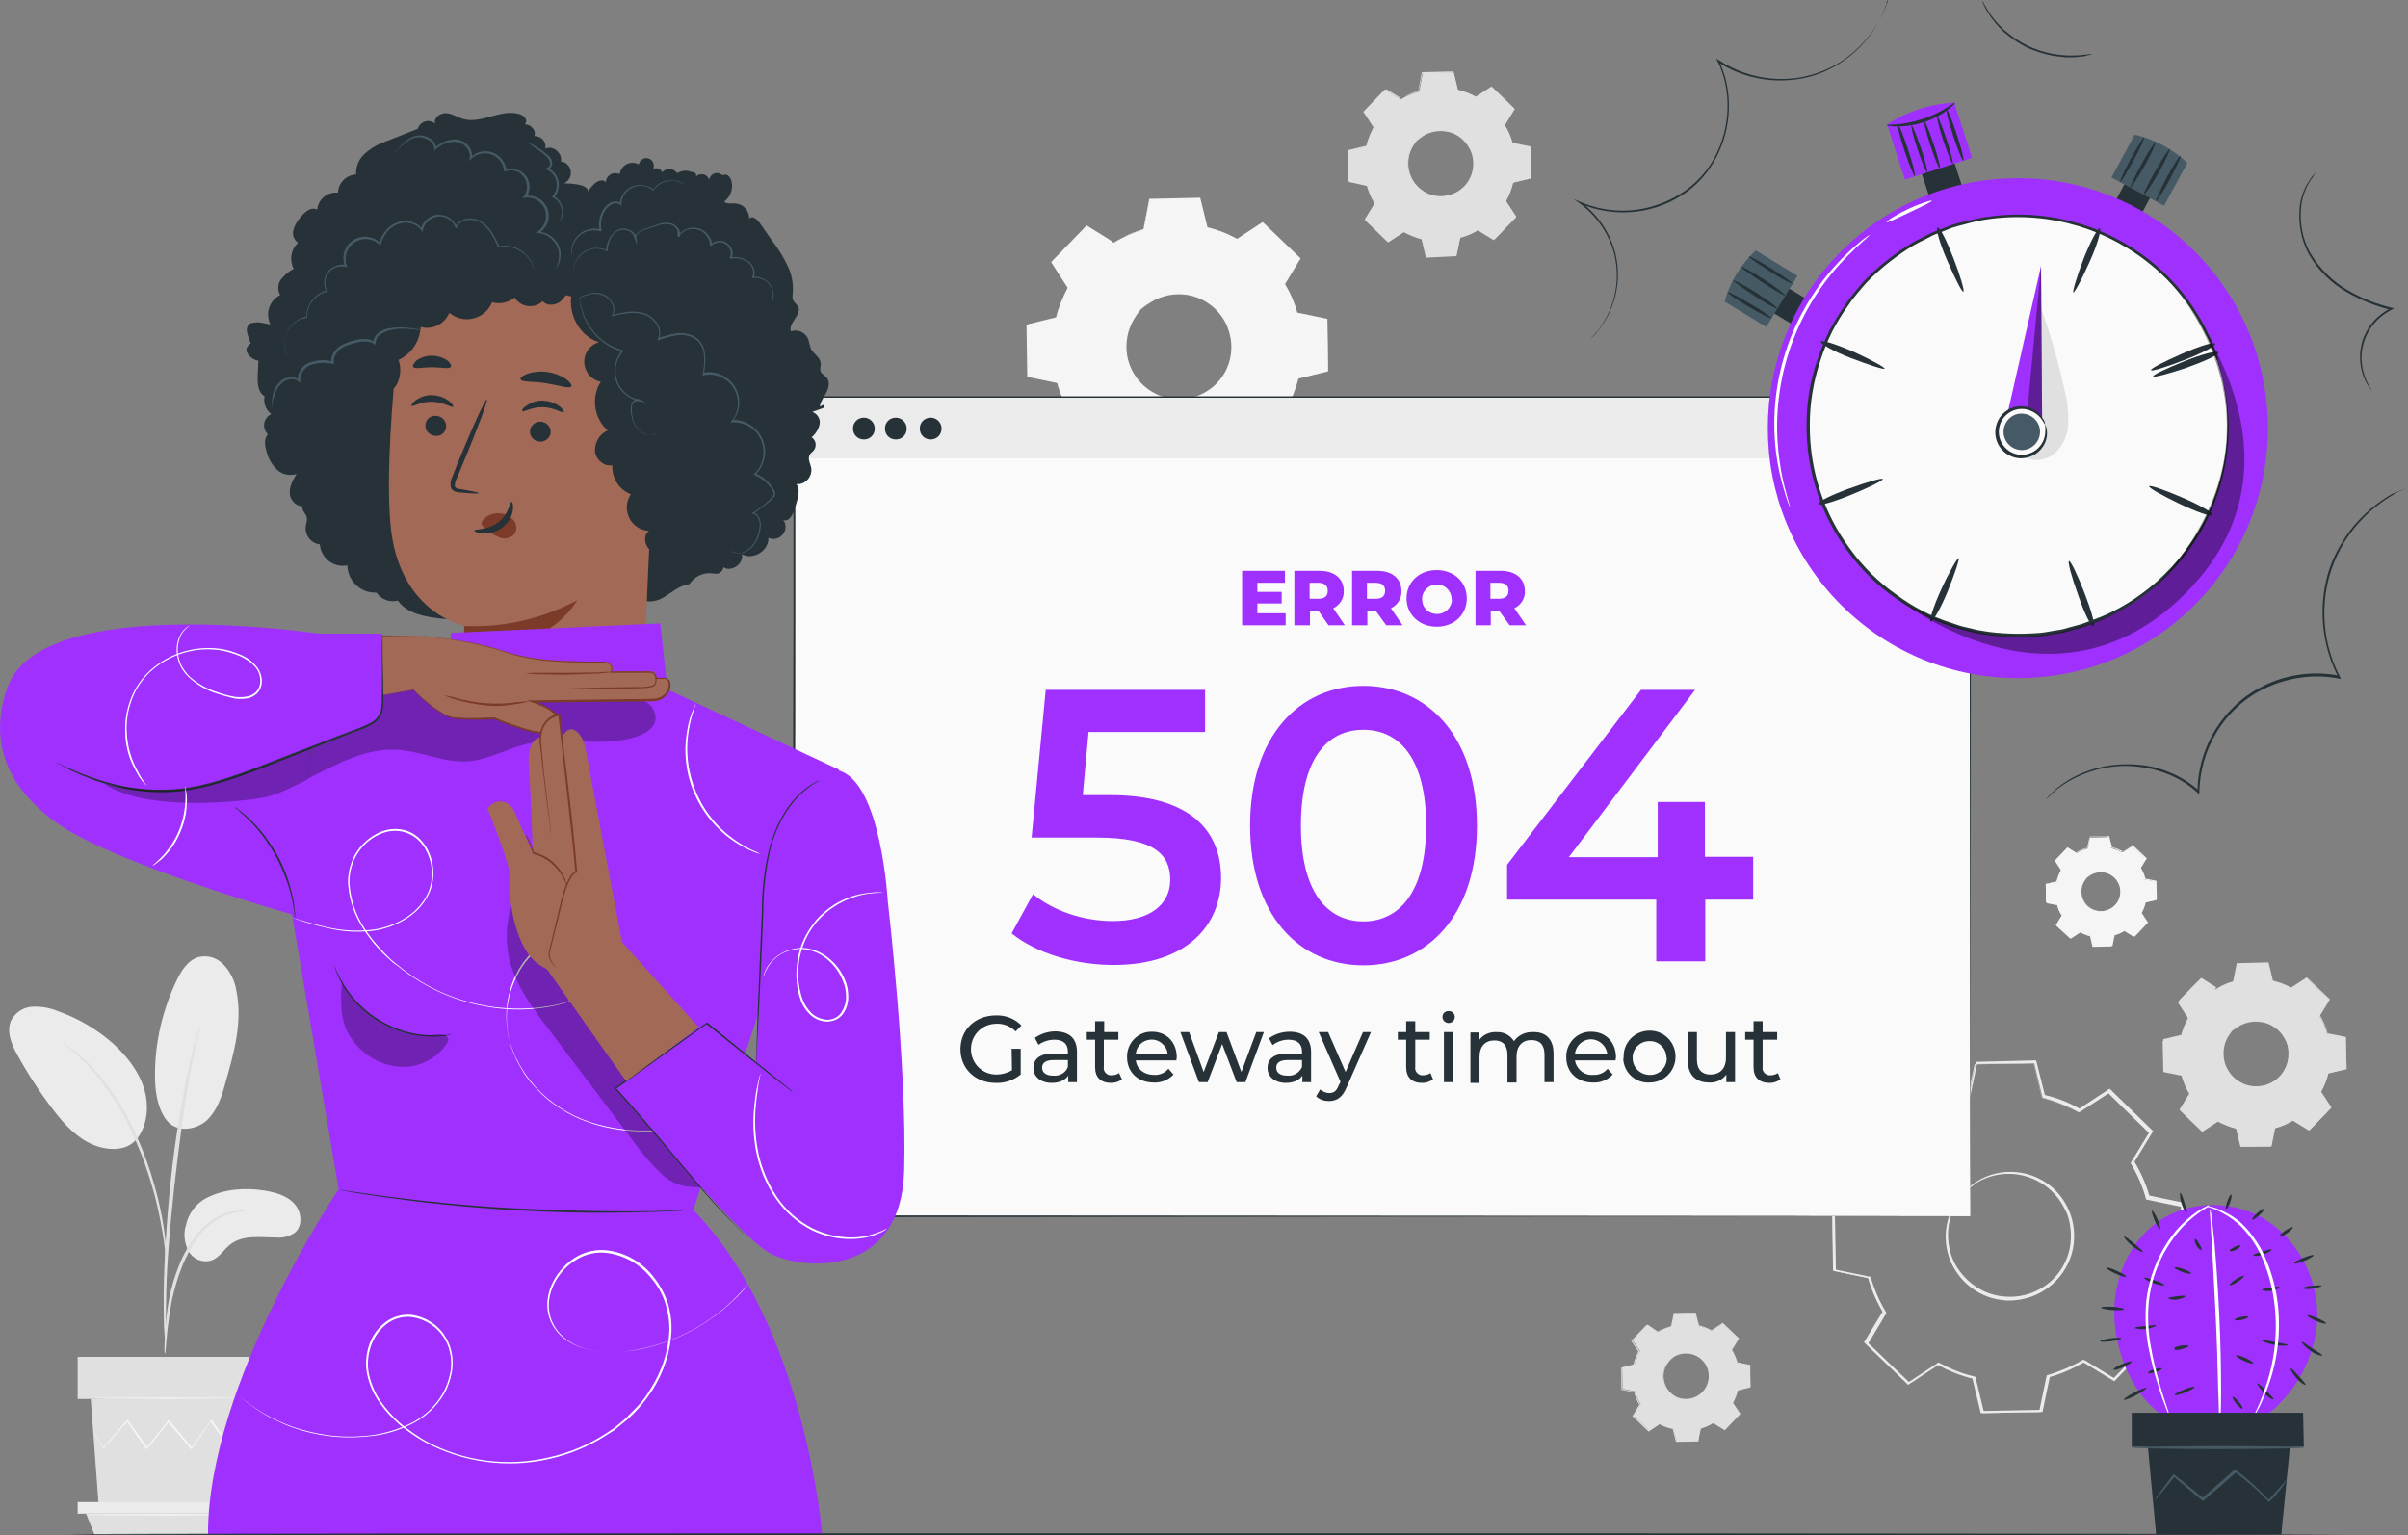 <?xml version="1.0" encoding="utf-8"?>
<!-- Generator: Adobe Illustrator 24.1.3, SVG Export Plug-In . SVG Version: 6.00 Build 0)  -->
<svg version="1.1" id="Layer_1" xmlns="http://www.w3.org/2000/svg" xmlns:xlink="http://www.w3.org/1999/xlink" x="0px" y="0px"
	 viewBox="0 0 663.4 423.1" style="enable-background:new 0 0 663.4 423.1;" xml:space="preserve">
<rect x="0" y="0" width="663.4" height="423.1" fill="#808080" stroke="none"/>
<style type="text/css">
	.st0{fill:#F5F5F5;}
	.st1{fill:#EBEBEB;}
	.st2{fill:#E0E0E0;}
	.st3{fill:#a030fe;}
	.st4{fill:#FFFFFF;}
	.st5{fill:#263238;}
	.st6{fill:#455A64;}
	.st7{fill:#FAFAFA;}
	.st8{fill:#A36957;}
	.st9{fill:#7C3B29;}
	.st10{opacity:0.3;}
	.st11{opacity:0.4;}
</style>
<g id="background-complete--inject-35">
	<path class="st0" d="M306.8,66.9c2.6-1.6,5.4-2.8,8.2-3.6l1.7-8.2l13.8-0.2l2,8.1c2.9,0.7,5.7,1.8,8.4,3.3l7-4.6l9.9,9.6l-4.3,7.1
		c1.6,2.6,2.8,5.4,3.6,8.3l8.2,1.7l0.2,13.8l-8.1,2c-0.7,2.9-1.8,5.7-3.3,8.4l4.6,7l-9.6,9.9l-7.1-4.3c-2.6,1.6-5.4,2.8-8.3,3.6
		L332,137l-13.8,0.2l-2-8.1c-2.9-0.7-5.7-1.8-8.4-3.3l-7,4.6l-9.9-9.6l4.3-7.1c-1.6-2.6-2.8-5.4-3.6-8.3l-8.2-1.7l-0.3-13.9l8.1-2
		c0.7-2.9,1.8-5.7,3.3-8.4l-4.6-7l9.6-9.9L306.8,66.9L306.8,66.9z M314.2,85.3c-5.7,5.9-5.5,15.3,0.4,20.9
		c5.9,5.7,15.3,5.5,20.9-0.4c5.7-5.9,5.5-15.3-0.4-20.9c0,0,0,0,0,0C329.2,79.3,319.9,79.4,314.2,85.3z"/>
	<path class="st0" d="M314.2,85.3c0.8-1,1.7-1.8,2.8-2.4c2.9-1.9,6.3-2.7,9.7-2.3c2.3,0.2,4.6,1,6.6,2.3c2.3,1.5,4.1,3.6,5.3,6
		c1.3,2.7,1.8,5.7,1.4,8.7c-0.9,6.6-5.9,11.9-12.5,12.9c-1.5,0.3-3.1,0.3-4.6,0.1c-1.5-0.2-2.9-0.6-4.2-1.2
		c-2.5-1.1-4.6-2.9-6.2-5.1c-1.4-1.9-2.2-4.2-2.6-6.5c-0.5-3.4,0.2-6.8,1.9-9.7C312.5,87.1,313.3,86.1,314.2,85.3c0.1,0.1-0.9,1-2,3
		c-1.6,2.9-2.2,6.2-1.7,9.5c0.8,4.9,4,9,8.5,11c2.6,1.1,5.5,1.5,8.3,1c6.2-1.1,11-6,11.8-12.2c0.4-2.8-0.1-5.7-1.3-8.3
		c-2.1-4.4-6.4-7.5-11.2-8.1c-3.3-0.4-6.6,0.3-9.4,2C315.1,84.4,314.2,85.4,314.2,85.3z"/>
	<path class="st0" d="M306.8,66.9c-0.2-0.1-0.3-0.1-0.5-0.2l-1.4-0.8l-5.4-3.2h0.2l-9.5,10v-0.3l4.6,7l0.1,0.1l-0.1,0.1
		c-1.4,2.6-2.5,5.4-3.2,8.3v0.2h-0.2l-8.1,2l0.2-0.3c0.1,4.3,0.2,9,0.3,13.8l-0.3-0.3l8.2,1.7h0.2l0.1,0.2c0.8,2.9,2,5.6,3.6,8.2
		l0.1,0.2l-0.1,0.2c-1.3,2.2-2.8,4.6-4.3,7.1l-0.1-0.5l10,9.6l-0.5-0.1c2.2-1.4,4.6-3,7-4.6l0.2-0.1l0.2,0.1
		c2.6,1.4,5.4,2.5,8.3,3.2l0.2,0.1l0.1,0.2c0.6,2.5,1.3,5.3,2,8.1l-0.4-0.3l13.8-0.2l-0.4,0.3c0.5-2.6,1.1-5.4,1.7-8.2l0-0.2
		l0.2-0.1c2.9-0.8,5.6-2,8.1-3.5l0,0l0.2-0.1l0.2,0.1l7.1,4.3l-0.5,0.1l9.6-9.9v0.5c-1.5-2.4-3.1-4.7-4.6-7l-0.1-0.2l0.1-0.2
		c1.5-2.6,2.5-5.4,3.3-8.3l0.1-0.2h0.2l8.1-2l-0.3,0.4c-0.1-4.7-0.2-9.3-0.2-13.8l0.3,0.4l-8.2-1.7l-0.2-0.1l-0.1-0.2
		c-0.8-2.9-2-5.6-3.5-8.2l-0.1-0.2l0.1-0.2l4.3-7.1l0,0.4l-9.9-9.6h0.4l-7,4.6l-0.1,0.1l-0.2-0.1c-2.6-1.5-5.4-2.6-8.3-3.3h-0.2
		v-0.2c-0.7-3-1.4-5.6-2-8.1l0.2,0.2l-13.8,0.2l0.2-0.2c-0.7,3.3-1.3,5.9-1.8,8.2v0.1h-0.1c-2.2,0.6-4.3,1.4-6.3,2.4l-1.5,0.8
		C307.2,66.7,307,66.8,306.8,66.9c0.2-0.2,0.4-0.3,0.5-0.4c0.3-0.2,0.8-0.5,1.5-0.8c2-1.1,4.1-1.9,6.3-2.6l-0.1,0.1l1.6-8.2v-0.2
		h0.1l13.8-0.3h0.2l0,0.2l2,8.1l-0.2-0.2c3,0.7,5.8,1.8,8.5,3.3h-0.3l7-4.6l0.2-0.1l0.2,0.2c3.1,3,6.5,6.2,10,9.6l0.2,0.2l-0.1,0.2
		l-4.3,7.1v-0.4c1.6,2.6,2.8,5.4,3.6,8.3l-0.3-0.3l8.2,1.7l0.3,0.1v0.3c0.1,4.5,0.2,9.1,0.2,13.8v0.3l-0.3,0.1l-8.1,2l0.3-0.3
		c-0.8,3-1.9,5.9-3.4,8.6v-0.4l4.6,7l0.2,0.3l-0.2,0.2l-9.6,9.9l-0.2,0.2l-0.3-0.2l-7.1-4.3h0.4c-2.6,1.6-5.4,2.8-8.4,3.6l0.3-0.3
		c-0.6,2.8-1.2,5.6-1.7,8.2l-0.1,0.3H332l-13.8,0.2h-0.3l-0.1-0.3l-2-8.1l0.3,0.3c-3-0.7-5.8-1.9-8.5-3.4h0.4l-7,4.6l-0.3,0.2
		l-0.2-0.2l-9.9-9.6l-0.2-0.2l0.1-0.2l4.3-7.1v0.4c-1.6-2.6-2.8-5.4-3.6-8.4l0.3,0.2l-8.2-1.7l-0.3-0.1v-0.3
		c-0.1-4.9-0.1-9.5-0.2-13.8v-0.2l0.2-0.1l8.1-2l-0.2,0.2c0.7-2.9,1.9-5.8,3.3-8.4v0.2c-1.6-2.5-3.2-4.9-4.5-7l-0.1-0.2l0.1-0.1
		l9.6-9.9l0.1-0.1l0.1,0.1l5.3,3.3l1.4,0.9C306.5,66.7,306.6,66.8,306.8,66.9z"/>
	<path class="st1" d="M56.9,330.1c4.9-2.5,10.7-2.9,16.2-2c2.9,0.5,6,1.4,8,3.6s2.4,6.1,0.1,8c-1.5,1-3.3,1.5-5.1,1.3
		c-4.3,0-9-0.8-12.5,1.8c-2,1.5-3.2,3.9-5.6,4.6c-2.4,0.6-4.9-0.5-6.1-2.7c-1.1-2.2-1.4-4.7-0.7-7C51.9,334.4,54,331.6,56.9,330.1z"
		/>
	<path class="st1" d="M45.6,308.3c3,4.3,8.9,2.9,11.6,0.2s3.9-6.4,4.9-10.1c2.4-8.3,4.8-17,3-25.5c-0.4-2.6-1.6-5-3.3-6.9
		c-1.8-2-4.4-2.9-7-2.3c-3,0.8-4.8,3.7-6.1,6.4c-3.9,8.1-6,17-6,26C42.7,300.4,43.2,304.8,45.6,308.3"/>
	<path class="st1" d="M37.3,314.4c3.3-3.9,3.9-9.5,2.4-14.4s-4.8-9-8.5-12.4c-4.5-4-9.7-7-15.3-9c-2.2-0.9-4.5-1.3-6.9-1.2
		c-2.4,0.1-4.5,1.4-5.8,3.5c-1.6,3.1-0.1,6.8,1.6,9.8c2.9,5.3,6.3,10.5,10,15.3c3,3.9,6.5,7.7,11,9.5s9.4,1.5,11.8-1.6"/>
	<path class="st2" d="M45.4,373.2c0.2-0.6,0.3-1.3,0.3-2c0.1-1.4,0.3-3.2,0.5-5.3c0.3-2.6,0.7-5.2,1.2-7.8c0.7-3.1,1.6-6.2,2.8-9.2
		c1.2-3,2.8-5.8,4.7-8.4c1.6-2.1,3.7-3.8,6-5c1.6-0.8,3.3-1.3,5-1.6c0.7,0,1.3-0.1,1.9-0.3c-0.7-0.1-1.3-0.1-2,0
		c-1.8,0.1-3.6,0.6-5.2,1.4c-2.5,1.2-4.6,2.9-6.3,5c-2,2.6-3.7,5.5-4.9,8.5c-1.2,3-2.2,6.2-2.8,9.4c-0.5,2.6-0.8,5.3-1,7.9
		c-0.2,2.3-0.2,4.1-0.3,5.4C45.3,371.9,45.3,372.5,45.4,373.2z"/>
	<path class="st2" d="M45.7,369.1c0-0.3,0-0.6,0-0.9v-2.6c0-2.2,0-5.5,0.1-9.5c0.2-8,0.9-16.7,2.2-28.9c1.3-11.5,3-24.9,4.8-33.5
		c0.4-2,0.8-3.8,1.1-5.3s0.6-2.9,0.9-4l0.6-2.5c0.1-0.3,0.1-0.6,0.2-0.9c-0.1,0.3-0.3,0.6-0.3,0.9c-0.2,0.6-0.4,1.5-0.8,2.5
		s-0.7,2.4-1.1,4s-0.8,3.3-1.3,5.3c-2.2,10.3-3.9,20.7-5,31.1c-1.3,12.2-1.9,23.4-2,31.5c0,4,0,7.3,0.1,9.6c0.1,1,0.1,1.9,0.2,2.6
		C45.6,368.5,45.7,368.8,45.7,369.1z"/>
	<path class="st2" d="M45.8,347.6c0.1-0.9,0.1-1.8,0-2.7c-0.1-1.8-0.3-4.3-0.8-7.4c-0.6-3.6-1.4-7.2-2.4-10.7
		c-1.2-4.3-2.7-8.6-4.5-12.7c-3.1-7.6-7.6-14.5-13.1-20.5c-1-1-2-2-3.1-2.9c-0.5-0.4-0.9-0.8-1.3-1.1l-1.2-0.8
		c-0.7-0.5-1.5-1-2.3-1.5c-0.1,0.2,3.2,2.2,7.5,6.7c5.4,6,9.7,12.9,12.8,20.4c1.8,4.1,3.3,8.3,4.5,12.5c1.2,3.9,1.9,7.5,2.5,10.6
		s0.9,5.5,1.1,7.3C45.5,345.8,45.6,346.7,45.8,347.6z"/>
	<polygon class="st2" points="25,385.5 27.2,415 65.1,415 67.2,385.5 	"/>
	<rect x="21.4" y="373.9" class="st2" width="50.4" height="11.6"/>
	<polygon class="st1" points="21.4,413.9 21.4,417.1 23.7,417.1 70.9,417.1 70.9,413.9 	"/>
	<polygon class="st2" points="26,422.8 23.7,417.1 69.1,417.1 66.4,422.8 	"/>
	<path class="st0" d="M66.5,395.2c0,0.1-0.1,0.2-0.2,0.3l-0.6,0.8l-2.2,2.8l-0.1,0.1l-0.1-0.1l-5.4-7.5h0.3l-5.3,7.6l-0.2,0.2
		l-0.2-0.2l-6.3-7.5h0.4l-0.3,0.4l-5.7,7.1l-0.2,0.2l-0.2-0.2l-5.3-7.6h0.3l-6.6,7.5l-0.1,0.1l-0.1-0.1l-2.1-3.5
		c-0.2-0.4-0.4-0.7-0.5-0.9c-0.1-0.1-0.1-0.2-0.2-0.3c0.1,0.1,0.2,0.2,0.2,0.3l0.6,0.9c0.5,0.8,1.2,2,2.2,3.4h-0.2l6.5-7.6l0.2-0.2
		l0.2,0.2l5.4,7.6h-0.4l5.7-7.1l0.3-0.4l0.2-0.2l0.2,0.2l6.3,7.5h-0.3l5.4-7.5l0.2-0.2l0.2,0.2l5.3,7.6h-0.2l2.3-2.8l0.6-0.7
		C66.4,395.3,66.5,395.2,66.5,395.2z"/>
	<path class="st0" d="M67.8,385.3c0,0.1-9.5,0.2-21.2,0.2s-21.2-0.1-21.2-0.2s9.5-0.2,21.2-0.2S67.8,385.2,67.8,385.3z"/>
	<path class="st0" d="M69.7,417.4c0,0.1-10.3,0.2-23.1,0.2s-23.1-0.1-23.1-0.2s10.3-0.2,23.1-0.2S69.7,417.3,69.7,417.4z"/>
	<path class="st2" d="M545.9,389.4L545.9,389.4l-2.3-9.5c-3.4-0.8-6.7-2.1-9.8-3.9l-8.2,5.4l0,0l-11.7-11.2l0,0l5-8.4
		c-1.8-3-3.2-6.3-4.2-9.6l-9.6-2l0,0l-0.3-16.2l0,0l9.5-2.3c0.8-3.4,2.1-6.7,3.8-9.8l-5.4-8.2l0,0l11.3-11.8l0,0l8.3,5.1
		c3-1.8,6.3-3.2,9.7-4.2l2-9.6l0,0l16.2-0.3l0,0l2.3,9.5c3.4,0.8,6.7,2.1,9.8,3.9l8.2-5.4l0,0l11.7,11.2l0,0l-5.1,8.3
		c1.8,3,3.2,6.3,4.2,9.7l9.6,2l0,0l0.3,16.2l0,0l-9.5,2.3c-0.8,3.4-2.1,6.7-3.8,9.8l5.4,8.2l0,0l-11.2,11.8l0,0l-8.3-5.1
		c-3,1.8-6.3,3.2-9.7,4.2l-2,9.6l0,0L545.9,389.4z M533.8,375.9L533.8,375.9c3.1,1.7,6.4,3,9.8,3.9l0,0l0,0l2.3,9.5L562,389l2-9.6
		l0,0c3.4-1,6.6-2.4,9.7-4.2l0,0l8.3,5.1l11.2-11.6l-5.3-8.2l0,0c1.7-3.1,3-6.4,3.8-9.8l0,0l9.5-2.3l-0.3-16.1l-9.6-2l0,0
		c-1-3.4-2.4-6.7-4.2-9.7l0,0l0,0l5.1-8.3L580.6,301l-8.2,5.4l0,0c-3.1-1.7-6.4-3-9.8-3.9l0,0l0,0l-2.3-9.5l-16.1,0.3l-2,9.6l0,0
		c-3.4,1-6.6,2.4-9.7,4.2l0,0l-8.4-5.1L513,313.6l5.3,8.2l0,0c-1.7,3.1-3,6.4-3.8,9.8l0,0l-9.5,2.3l0.3,16.1l9.6,2l0,0
		c1,3.4,2.4,6.6,4.2,9.7l0,0l0,0L514,370l11.6,11.2L533.8,375.9z M553.7,358c-9.6,0.1-17.4-7.6-17.5-17.2
		c-0.1-9.6,7.6-17.4,17.2-17.5h0.3c9.6-0.1,17.4,7.6,17.5,17.2c0.1,9.6-7.6,17.4-17.2,17.5l0,0H553.7z M553.7,323.3h-0.3
		c-9.6,0.1-17.3,7.9-17.2,17.5c0.1,9.6,7.9,17.3,17.5,17.2h0.3c9.6-0.1,17.3-7.9,17.2-17.5C571.1,330.9,563.2,323.2,553.7,323.3z"/>
	<path class="st1" d="M541.2,328.5c0.9-1.1,2-2.1,3.2-2.8c3.3-2.2,7.4-3.1,11.3-2.7c2.7,0.3,5.4,1.2,7.7,2.7c2.7,1.7,4.8,4.2,6.2,7
		c1.6,3.2,2.1,6.7,1.7,10.2c-1,7.7-7,13.9-14.7,15.2c-1.8,0.3-3.6,0.4-5.3,0.1c-1.7-0.2-3.4-0.7-4.9-1.4c-2.9-1.3-5.4-3.4-7.2-6
		c-4-5.6-4.2-13.1-0.7-19C539.2,330.6,540.1,329.5,541.2,328.5c0.1,0.1-1,1.1-2.4,3.5c-1.9,3.4-2.5,7.3-1.9,11.1
		c0.4,2.6,1.4,5.1,3,7.2c1.8,2.4,4.2,4.4,6.9,5.6c1.5,0.7,3.1,1.1,4.7,1.3c1.7,0.2,3.4,0.2,5.1-0.1c7.2-1.2,12.9-7,13.8-14.3
		c0.2-1.7,0.2-3.4-0.1-5.1c-0.2-1.6-0.7-3.2-1.5-4.6c-2.5-5.2-7.5-8.7-13.2-9.5c-3.8-0.5-7.7,0.3-11,2.3
		C542.3,327.5,541.3,328.6,541.2,328.5z"/>
	<path class="st1" d="M532.6,307c-0.2-0.1-0.4-0.2-0.5-0.3l-1.6-0.9l-6.3-3.7h0.2l-11.1,11.7v-0.3l5.4,8.2l0.1,0.1l-0.1,0.2
		c-1.7,3.1-3,6.3-3.8,9.8l0,0.2h-0.2l-9.5,2.4l0.3-0.4c0.1,5.1,0.2,10.5,0.3,16.2l-0.3-0.4l9.6,2l0.2,0l0.1,0.2
		c1,3.4,2.4,6.6,4.2,9.6l0.1,0.2l-0.1,0.2l-5,8.4l-0.1-0.5l11.7,11.2l-0.6-0.1l8.2-5.4l0.2-0.2l0.2,0.1c3.1,1.7,6.3,3,9.7,3.8
		l0.3,0.1l0.1,0.3c0.7,3,1.5,6.2,2.3,9.5l-0.5-0.4l16.2-0.3l-0.5,0.4c0.6-3,1.3-6.3,2-9.6l0.1-0.3l0.3-0.1c3.3-1,6.6-2.4,9.5-4.1
		l0,0l0.3-0.1l0.3,0.1c2.8,1.7,5.6,3.4,8.4,5.1l-0.6,0.1l11.2-11.6l-0.1,0.6l-5.3-8.2l-0.2-0.2l0.1-0.3c1.7-3,3-6.3,3.8-9.7l0.1-0.3
		l0.3-0.1l9.5-2.3l-0.4,0.5c-0.1-5.5-0.2-10.9-0.3-16.2l0.4,0.4l-9.6-2h-0.3l-0.1-0.3c-0.9-3.4-2.3-6.6-4.1-9.6l-0.1-0.2l0.1-0.2
		l5.1-8.4l0.1,0.5l-11.6-11.3h0.5l-8.2,5.3l-0.2,0.1l-0.2-0.1c-3.1-1.7-6.3-3-9.7-3.9l-0.2,0v-0.2l-2.3-9.5l0.3,0.2l-16.2,0.2
		l0.2-0.2l-2,9.6v0.1h-0.1c-2.6,0.7-5,1.7-7.4,2.8l-1.7,0.9c-0.2,0.1-0.4,0.2-0.6,0.3c0.2-0.1,0.4-0.3,0.5-0.4
		c0.4-0.2,0.9-0.6,1.7-1c2.4-1.3,4.8-2.3,7.4-3l-0.1,0.1c0.5-2.6,1.2-5.8,1.9-9.6v-0.2h0.2l16.2-0.4h0.2l0.1,0.2l2.4,9.5l-0.2-0.2
		c3.5,0.8,6.8,2.1,9.9,3.9h-0.4l8.2-5.4l0.3-0.2l0.2,0.2l11.6,11.3l0.2,0.2l-0.2,0.3l-5.1,8.4v-0.5c1.9,3.1,3.3,6.3,4.3,9.8
		l-0.3-0.3l9.6,2l0.3,0.1v0.4c0.1,5.3,0.2,10.7,0.3,16.2v0.4l-0.4,0.1l-9.5,2.3l0.4-0.4c-0.9,3.5-2.2,6.8-3.9,9.9v-0.5
		c1.8,2.7,3.6,5.4,5.4,8.2l0.2,0.3l-0.3,0.3l-11.2,11.6l-0.3,0.3l-0.3-0.2l-8.4-5.1h0.5c-3.1,1.8-6.4,3.3-9.8,4.2l0.3-0.4
		c-0.7,3.3-1.4,6.5-2,9.6l-0.1,0.4h-0.4l-16.2,0.3h-0.4l-0.1-0.4c-0.8-3.3-1.6-6.5-2.3-9.5l0.3,0.4c-3.5-0.9-6.8-2.2-9.9-3.9h0.5
		l-8.2,5.4l-0.3,0.2l-0.3-0.3l-11.6-11.2l-0.3-0.2l0.2-0.3l5.1-8.4v0.5c-1.8-3.1-3.3-6.4-4.2-9.8l0.3,0.3l-9.6-2l-0.3-0.1v-0.3
		c-0.1-5.7-0.2-11.1-0.2-16.2v-0.3l0.3-0.1l9.5-2.3l-0.2,0.2c0.9-3.5,2.2-6.8,3.9-9.9v0.3c-1.9-3-3.7-5.7-5.3-8.2l-0.1-0.2l0.1-0.1
		l11.3-11.5l0.1-0.1l0.1,0.1l6.2,3.8l1.6,1C532.2,306.8,532.4,306.9,532.6,307z"/>
	<path class="st2" d="M610.3,272.8c1.6-1,3.3-1.7,5.1-2.2l1-5l8.5-0.1l1.2,5c1.8,0.4,3.5,1.1,5.2,2l4.3-2.8l6.1,5.9l-2.7,4.4
		c1,1.6,1.7,3.3,2.2,5.1l5,1l0.2,8.5l-5,1.2c-0.4,1.8-1.1,3.5-2,5.2l2.8,4.3l-5.9,6.1l-4.4-2.7c-1.6,1-3.3,1.7-5.1,2.2l-1,5
		l-8.5,0.1l-1.2-5c-1.8-0.4-3.5-1.1-5.2-2l-4.3,2.8l-6.1-5.9l2.7-4.4c-1-1.6-1.7-3.3-2.2-5.1l-5-1l-0.2-8.5l5-1.2
		c0.4-1.8,1.1-3.5,2-5.2l-2.8-4.3l5.9-6.1L610.3,272.8L610.3,272.8z M614.9,284.1c-3.5,3.6-3.4,9.4,0.2,12.9s9.4,3.4,12.9-0.2
		c3.5-3.6,3.4-9.4-0.2-12.9C624.2,280.4,618.4,280.5,614.9,284.1L614.9,284.1z"/>
	<path class="st2" d="M614.9,284.1c0.5-0.6,1.1-1.1,1.7-1.5c1.8-1.2,3.9-1.6,6-1.4c3.2,0.3,5.9,2.3,7.3,5.1c0.4,0.8,0.7,1.7,0.8,2.6
		c0.2,0.9,0.2,1.9,0,2.8c-0.5,4.1-3.7,7.3-7.7,8c-0.9,0.2-1.9,0.2-2.8,0c-0.9-0.1-1.8-0.4-2.6-0.7c-1.5-0.7-2.8-1.8-3.8-3.1
		c-2.1-3-2.2-6.9-0.4-10C613.9,285.2,614.3,284.6,614.9,284.1c-0.4,0.6-0.8,1.2-1.2,1.8c-1,1.8-1.3,3.8-1,5.9
		c0.2,1.4,0.8,2.7,1.6,3.8c0.9,1.3,2.2,2.3,3.7,3c1.6,0.7,3.4,0.9,5.1,0.6c3.8-0.6,6.8-3.7,7.3-7.6c0.1-0.9,0.1-1.8,0-2.7
		c-0.1-0.8-0.4-1.7-0.8-2.4c-0.7-1.4-1.8-2.7-3.1-3.5c-1.2-0.8-2.5-1.3-3.9-1.4c-2-0.3-4.1,0.2-5.8,1.2
		C616.1,283.2,615.5,283.7,614.9,284.1z"/>
	<path class="st2" d="M610.3,272.8c-0.1,0-0.2-0.1-0.3-0.1l-0.8-0.5l-3.3-2h0.1l-5.9,6.2v-0.2l2.8,4.3l0,0.1v0.1
		c-0.9,1.6-1.6,3.3-2,5.1v0.1h-0.1l-5,1.2l0.2-0.2c0,2.7,0.1,5.5,0.2,8.5l-0.2-0.2l5,1h0.1v0.1c0.5,1.8,1.2,3.5,2.2,5l0.1,0.1
		l-0.1,0.1l-2.7,4.4v-0.3l6.2,5.9h-0.3l4.3-2.8l0.1-0.1l0.1,0.1c1.6,0.9,3.3,1.6,5.1,2h0.2v0.1c0.4,1.6,0.8,3.3,1.2,5l-0.2-0.2
		l8.5-0.1l-0.2,0.2c0.3-1.6,0.7-3.3,1-5v-0.1l0.2,0c1.8-0.5,3.4-1.2,5-2.2l0,0l0.1-0.1l0.1,0.1l4.4,2.7h-0.3l5.9-6.1v0.3
		c-1-1.5-1.9-2.9-2.8-4.3l-0.1-0.1l0.1-0.1c0.9-1.6,1.6-3.3,2-5.1v-0.1h0.2l5-1.2l-0.2,0.2c0-2.9-0.1-5.8-0.1-8.5l0.2,0.2l-5-1.1
		h-0.1V285c-0.5-1.8-1.2-3.5-2.2-5l-0.1-0.1l0.1-0.1l2.7-4.4v0.3l-6.1-5.9h0.2l-4.3,2.8l-0.1,0.1h-0.1c-1.6-0.9-3.3-1.6-5.1-2H626
		v-0.1c-0.4-1.8-0.8-3.5-1.2-5l0.2,0.1l-8.5,0.1l0.1-0.1c-0.4,2-0.8,3.7-1.1,5l0,0h0c-1.3,0.4-2.7,0.9-3.9,1.5l-0.9,0.5L610.3,272.8
		l0.2-0.3c0.2-0.1,0.5-0.3,0.9-0.5c1.2-0.7,2.5-1.2,3.9-1.6l-0.1,0.1l1-5v-0.1h0.1l8.5-0.2h0.2v0.1c0.4,1.5,0.8,3.2,1.2,5l-0.1-0.1
		c1.8,0.4,3.6,1.1,5.2,2h-0.2l4.3-2.8l0.1-0.1l0.1,0.1l6.2,5.9l0.1,0.1l-0.1,0.1l-2.7,4.4v-0.2c1,1.6,1.7,3.3,2.2,5.2l-0.2-0.2l5,1
		h0.2v0.2c0,2.8,0.1,5.6,0.2,8.5v0.2h-0.2l-5,1.2l0.2-0.2c-0.4,1.8-1.1,3.6-2.1,5.2v-0.1c0.9,1.4,1.9,2.9,2.8,4.3l0.1,0.2l-0.1,0.1
		l-5.9,6.1l-0.2,0.1l-0.2-0.1l-4.4-2.7h0.2c-1.6,1-3.3,1.7-5.2,2.2l0.2-0.2c-0.4,1.7-0.7,3.5-1,5v0.2H626l-8.5,0.1h-0.3v-0.2l-1.2-5
		l0.2,0.2c-1.8-0.5-3.6-1.1-5.2-2.1h0.3l-4.3,2.8l-0.2,0.1l-0.1-0.1l-6.1-5.9l-0.1-0.1l0.1-0.2l2.7-4.4v0.2c-1-1.6-1.7-3.3-2.2-5.2
		l0.2,0.1l-5-1.1h-0.2v-0.2c0-3-0.1-5.8-0.1-8.5v-0.1h0.2l5-1.2l-0.1,0.1c0.5-1.8,1.2-3.6,2.1-5.2v0.1l-2.8-4.3l-0.1-0.1l0.1-0.1
		c2.4-2.5,4.4-4.5,6-6.1l0,0h0.1l3.2,2l0.8,0.5L610.3,272.8z"/>
	<path class="st2" d="M385.9,27.4c1.6-1,3.3-1.7,5.1-2.2l1-5l8.5-0.2l1.2,5c1.8,0.4,3.5,1.1,5.2,2l4.3-2.8l6.1,5.9l-2.7,4.4
		c1,1.6,1.7,3.3,2.2,5.1l5,1l0.1,8.5l-5,1.2c-0.4,1.8-1.1,3.5-2,5.2l2.8,4.3l-5.9,6.1l-4.4-2.7c-1.6,1-3.3,1.7-5.1,2.2l-1,5
		l-8.5,0.2l-1.2-5c-1.8-0.4-3.5-1.1-5.2-2l-4.3,2.8l-6.1-5.9l2.7-4.4c-1-1.6-1.7-3.3-2.2-5.1l-5-1l-0.1-8.5l5-1.2
		c0.4-1.8,1.1-3.5,2-5.2l-2.8-4.3l5.9-6.1L385.9,27.4L385.9,27.4z M390.4,38.7c-3.5,3.6-3.4,9.4,0.2,12.9c3.6,3.5,9.4,3.4,12.9-0.2
		c3.5-3.6,3.4-9.4-0.2-12.9c0,0,0,0,0,0C399.7,35,394,35.1,390.4,38.7z"/>
	<path class="st2" d="M390.4,38.7c0.5-0.6,1.1-1.1,1.7-1.5c1.8-1.1,3.9-1.6,6-1.4c1.4,0.2,2.8,0.6,4,1.4c1.4,0.9,2.5,2.2,3.3,3.7
		c0.8,1.7,1.1,3.5,0.9,5.4c-0.5,4.1-3.7,7.3-7.7,8c-1.8,0.3-3.7,0.1-5.4-0.7c-1.5-0.7-2.8-1.8-3.8-3.2c-2.1-3-2.2-6.9-0.4-10
		C389.4,39.8,389.8,39.2,390.4,38.7c-0.5,0.6-0.9,1.2-1.3,1.9c-1,1.8-1.3,3.8-1,5.9c0.5,3,2.4,5.5,5.2,6.8c0.8,0.4,1.6,0.6,2.5,0.7
		c0.9,0.1,1.8,0.1,2.7-0.1c3.8-0.6,6.8-3.7,7.3-7.6c0.2-1.7,0-3.5-0.8-5.1c-0.7-1.4-1.8-2.7-3.1-3.6c-1.2-0.8-2.5-1.3-3.9-1.4
		c-2-0.3-4.1,0.2-5.8,1.2C391,38.2,390.5,38.8,390.4,38.7z"/>
	<path class="st2" d="M385.9,27.4c-0.1,0-0.2-0.1-0.3-0.2l-0.8-0.5l-3.3-2h0.1l-5.9,6.2v-0.2l2.8,4.3v0.1v0.1
		c-0.9,1.6-1.6,3.3-2,5.1v0.1h-0.1l-5,1.2l0.1-0.2c0,2.7,0.1,5.5,0.2,8.5l-0.2-0.2l5,1h0.1v0.1c0.5,1.8,1.2,3.4,2.2,5l0.1,0.1
		l-0.1,0.1l-2.7,4.4v-0.3l6.1,5.9h-0.3c1.4-0.9,2.8-1.8,4.3-2.8l0.1-0.1l0.1,0.1c1.6,0.9,3.3,1.6,5.1,2h0.1v0.2
		c0.4,1.6,0.8,3.3,1.2,5l-0.2-0.2l8.5-0.2l-0.2,0.2c0.3-1.6,0.7-3.3,1-5v-0.2h0.1c1.8-0.5,3.4-1.2,5-2.2l0,0l0.1-0.1l0.1,0.1
		l4.6,2.8h-0.3l5.9-6.1V60l-2.8-4.3l-0.1-0.1l0.1-0.1c0.9-1.6,1.6-3.3,2-5.1v-0.2h0.1l5-1.2l-0.2,0.2c0-2.9-0.1-5.8-0.1-8.5l0.2,0.2
		l-5-1h-0.1v-0.1c-0.5-1.8-1.2-3.4-2.2-5l-0.1-0.1l0.1-0.1l2.7-4.4v0.3l-6.1-6.1h0.2l-4.3,2.8l-0.1,0.1l-0.1-0.1
		c-1.6-0.9-3.3-1.6-5.1-2h-0.1V25c-0.4-1.8-0.8-3.5-1.2-5l0.1,0.1l-8.5,0.1l0.1-0.1c-0.4,2-0.8,3.7-1.1,5l0,0l0,0
		c-1.3,0.4-2.6,0.9-3.9,1.5l-0.9,0.5c-0.1,0.1-0.2,0.1-0.3,0.2c0.1-0.1,0.2-0.1,0.3-0.2c0.2-0.1,0.5-0.3,0.9-0.5
		c1.2-0.7,2.5-1.2,3.9-1.6l-0.1,0.1c0.3-1.4,0.6-3,1-5.1v-0.1h0.1l8.5-0.2h0.1v0.1c0.4,1.5,0.8,3.2,1.2,5l-0.1-0.1
		c1.8,0.4,3.6,1.1,5.2,2h-0.2l4.3-2.8l0.1-0.1l0.1,0.1l6.1,5.9l0.1,0.1l-0.1,0.2l-2.7,4.4v-0.2c1,1.6,1.7,3.4,2.2,5.2l-0.2-0.2l5,1
		h0.2v0.2c0,2.8,0.1,5.6,0.2,8.5v0.2h-0.2l-5,1.2l0.2-0.2c-0.4,1.8-1.1,3.6-2.1,5.2v-0.3l2.9,4.4l0.1,0.2l-0.1,0.2l-5.9,6.1
		l-0.1,0.2l-0.2-0.1l-4.4-2.7h0.3c-1.6,1-3.3,1.7-5.2,2.2l0.2-0.2c-0.4,1.7-0.7,3.5-1.1,5v0.2h-0.2L393,71h-0.2l0-0.2l-1.2-5
		l0.2,0.2c-1.8-0.5-3.6-1.2-5.2-2.1h0.3l-4.3,2.8l-0.2,0.1l-0.1-0.1c-2.1-2.1-4.2-4.1-6.1-5.9l-0.1-0.1l0.1-0.2l2.7-4.4v0.2
		c-1-1.6-1.7-3.3-2.2-5.2l0.2,0.2l-5-1.1h-0.2v-0.2c0-3-0.1-5.8-0.1-8.5v-0.2h0.1l5-1.2l-0.1,0.1c0.5-1.8,1.2-3.6,2.1-5.2v0.2
		l-2.8-4.3l-0.1-0.1l0.1-0.1l6-6.1h0h0.1l3.2,2l0.8,0.5C385.7,27.3,385.8,27.3,385.9,27.4z"/>
	<path class="st2" d="M456.8,367c1.1-0.7,2.3-1.2,3.6-1.5l0.7-3.5l5.9-0.1l0.9,3.5c1.3,0.3,2.5,0.8,3.6,1.4l3-2l4.3,4.1l-1.9,3.1
		c0.7,1.1,1.2,2.3,1.5,3.5l3.5,0.7l0.1,5.9l-3.5,0.9c-0.3,1.3-0.8,2.5-1.4,3.6l2,3l-4.1,4.3L472,392c-1.1,0.7-2.3,1.2-3.5,1.5
		l-0.7,3.5l-5.9,0.1l-0.9-3.5c-1.3-0.3-2.5-0.8-3.6-1.4l-3,2l-4.3-4.1l1.9-3.1c-0.7-1.1-1.2-2.3-1.5-3.6l-3.5-0.7l-0.1-5.9l3.5-0.9
		c0.3-1.3,0.8-2.5,1.4-3.6l-2-3l4.1-4.3L456.8,367L456.8,367z M460,374.9c-2.5,2.5-2.4,6.6,0.1,9c2.5,2.5,6.6,2.4,9-0.1
		c2.5-2.5,2.4-6.6-0.1-9c0,0,0,0,0,0C466.4,372.3,462.4,372.3,460,374.9L460,374.9z"/>
	<path class="st2" d="M460,374.9c0.3-0.4,0.7-0.7,1.2-1c1.2-0.8,2.7-1.2,4.2-1c1,0.1,2,0.4,2.8,1c1,0.6,1.8,1.5,2.3,2.6
		c0.6,1.2,0.8,2.5,0.6,3.8c-0.4,2.8-2.6,5.1-5.4,5.6c-0.7,0.1-1.3,0.1-2,0c-0.6-0.1-1.2-0.2-1.8-0.5c-1.1-0.5-2-1.2-2.6-2.2
		c-0.6-0.8-1-1.8-1.1-2.8c-0.2-1.5,0.1-2.9,0.8-4.2C459.2,375.6,459.5,375.2,460,374.9c-0.3,0.4-0.6,0.8-0.9,1.3
		c-1.2,2.1-1,4.8,0.4,6.7c0.6,0.9,1.5,1.6,2.5,2.1c1.1,0.5,2.4,0.6,3.6,0.4c2.7-0.5,4.7-2.6,5.1-5.3c0.1-0.6,0.1-1.2,0-1.9
		c-0.1-0.6-0.3-1.2-0.5-1.7c-0.5-1-1.2-1.9-2.1-2.5c-0.8-0.5-1.7-0.9-2.7-1c-1.4-0.2-2.8,0.1-4.1,0.8
		C460.4,374.5,460,374.9,460,374.9z"/>
	<path class="st2" d="M456.8,367l-0.2-0.1l-0.6-0.3l-2.3-1.4h0.1l-4.1,4.3v-0.1l2,3l0,0v0.1c-0.6,1.1-1.1,2.3-1.4,3.6v0.1h-0.1
		l-3.5,0.9l0.1-0.1c0,1.9,0.1,3.9,0.1,5.9l-0.1-0.1l3.5,0.7h0.1v0.1c0.4,1.2,0.9,2.4,1.5,3.5l0,0.1l0,0.1l-1.9,3.1V390l4.3,4.1h-0.2
		l3-2l0.1-0.1l0.1,0c1.1,0.6,2.3,1.1,3.6,1.4h0.1v0.1c0.3,1.1,0.6,2.3,0.9,3.5l-0.2-0.1l5.9-0.1l-0.2,0.1l0.7-3.5v-0.1h0.1
		c1.2-0.3,2.4-0.9,3.5-1.5l0,0l0.1-0.1l0.1,0.1l3.1,1.9h-0.2c1.4-1.5,2.8-2.9,4.1-4.3v0.2l-2-3l-0.1-0.1l0.1-0.1
		c0.6-1.1,1.1-2.3,1.4-3.6v-0.1h0.1l3.5-0.9l-0.1,0.2c0-2-0.1-4-0.1-5.9l0.1,0.2l-3.5-0.7h-0.1v-0.1c-0.3-1.2-0.9-2.4-1.5-3.5l0-0.1
		l0-0.1l1.9-3.1v0.2l-4.2-4.1h0.2l-3,2h-0.1h-0.1c-1.1-0.6-2.3-1.1-3.6-1.4h-0.1v-0.1c-0.3-1.3-0.6-2.4-0.8-3.5l0.1,0.1l-6,0.1
		l0.1-0.1c-0.3,1.4-0.5,2.5-0.8,3.5l0,0l0,0c-0.9,0.2-1.8,0.6-2.7,1l-0.6,0.3L456.8,367c0.1-0.1,0.2-0.1,0.3-0.2
		c0.1-0.1,0.3-0.2,0.6-0.4c0.9-0.5,1.8-0.8,2.7-1.1l0,0c0.2-1,0.4-2.1,0.7-3.5v0h0.1l5.9-0.1h0.1v0.1c0.3,1.1,0.5,2.2,0.9,3.5
		l-0.1-0.1c1.3,0.3,2.5,0.8,3.6,1.4h-0.1l3-2l0.1-0.1l0.1,0.1l4.3,4.1l0.1,0.1L479,369l-1.9,3.1v-0.2c0.7,1.1,1.2,2.3,1.6,3.6
		l-0.1-0.1l3.5,0.7h0.1v0.1c0,1.9,0,3.9,0.1,6v0.1h-0.1l-3.5,0.9l0.1-0.1c-0.3,1.3-0.8,2.5-1.4,3.6v-0.2l2,3l0.1,0.1l-0.1,0.1
		c-1.3,1.4-2.7,2.8-4.1,4.3l-0.1,0.1L475,394l-3.1-1.9h0.2c-1.1,0.7-2.3,1.2-3.6,1.6l0.1-0.1c-0.3,1.2-0.5,2.4-0.7,3.5v0.1h-0.1
		l-6,0.1h-0.1v-0.1c-0.3-1.2-0.6-2.4-0.9-3.5l0.1,0.1c-1.3-0.3-2.6-0.7-3.8-1.4h0.2l-3,2l-0.1,0.1l-0.1-0.1l-4.3-4.1l-0.1-0.1
		l0.1-0.1l1.9-3.1v0.2c-0.7-1.1-1.2-2.3-1.5-3.6l0.1,0.1l-3.5-0.7h-0.1v-0.1c0-2.1-0.1-4.1-0.1-5.9v-0.1h0.1l3.5-0.8L450,376
		c0.3-1.3,0.8-2.5,1.4-3.6v0.1c-0.7-1.1-1.4-2.1-2-3v-0.1l0.1,0l4.1-4.3l0,0l0,0l2.3,1.4l0.6,0.4L456.8,367z"/>
	<path class="st0" d="M572.2,235.1c0.9-0.6,1.9-1,3-1.3l0.6-3l5.1-0.1l0.7,3c1.1,0.3,2.1,0.7,3.1,1.2l2.6-1.7l3.7,3.5l-1.6,2.6
		c0.6,1,1,2,1.3,3l3,0.6l0.1,5.1l-3,0.7c-0.3,1.1-0.7,2.1-1.2,3.1l1.7,2.6l-3.5,3.7l-2.6-1.6c-0.9,0.6-1.9,1-3,1.3l-0.6,3l-5.1,0.1
		l-0.7-3c-1.1-0.3-2.1-0.7-3.1-1.2l-2.6,1.7l-3.7-3.5l1.6-2.6c-0.6-0.9-1-1.9-1.3-3l-3-0.6l-0.1-5.1l3-0.7c0.3-1.1,0.7-2.1,1.2-3.1
		l-1.7-2.6l3.5-3.7L572.2,235.1L572.2,235.1z M574.9,241.9c-2.1,2.2-2,5.6,0.1,7.7c2.2,2.1,5.6,2,7.7-0.1c2.1-2.2,2-5.6-0.1-7.7
		c0,0,0,0,0,0C580.5,239.7,577,239.7,574.9,241.9L574.9,241.9z"/>
	<path class="st0" d="M574.9,241.9c0.3-0.4,0.6-0.7,1-0.9c1.1-0.7,2.3-1,3.6-0.9c1.9,0.2,3.6,1.4,4.4,3.1c0.5,1,0.7,2.1,0.5,3.2
		c-0.2,1.2-0.7,2.3-1.5,3.2c-0.8,0.9-1.9,1.4-3.1,1.6c-0.6,0.1-1.1,0.1-1.7,0c-0.5-0.1-1.1-0.2-1.5-0.5c-2.8-1.2-4-4.5-2.8-7.3
		c0.1-0.2,0.2-0.4,0.3-0.6C574.2,242.5,574.5,242.2,574.9,241.9c0,0-0.3,0.3-0.8,1.1c-0.6,1.1-0.8,2.3-0.6,3.5
		c0.1,0.8,0.5,1.6,0.9,2.3c0.6,0.8,1.3,1.4,2.2,1.8c0.5,0.2,1,0.4,1.5,0.4c0.5,0.1,1.1,0.1,1.6,0c2.3-0.4,4.1-2.2,4.4-4.5
		c0.1-0.5,0.1-1.1,0-1.6c-0.1-0.5-0.2-1-0.5-1.5c-0.4-0.9-1-1.6-1.8-2.1c-0.7-0.5-1.5-0.8-2.3-0.9c-1.2-0.2-2.4,0.1-3.5,0.7
		C575.2,241.6,574.9,241.9,574.9,241.9z"/>
	<path class="st0" d="M572.2,235.1L572,235l-0.5-0.3l-2-1.2h0.1l-3.5,3.7v-0.1l1.7,2.6l0,0v0c-0.5,1-0.9,2-1.2,3.1v0.1h-0.1l-3,0.7
		l0.1-0.1c0,1.6,0.1,3.3,0.1,5.1l-0.1-0.1l3,0.6h0.1v0.1c0.3,1.1,0.7,2.1,1.3,3v0.1v0.1c-0.5,0.8-1,1.7-1.6,2.6v-0.2l3.7,3.5h-0.2
		l2.6-1.7l0.1,0l0.1,0c1,0.5,2,0.9,3.1,1.2h0.1v0.1c0.2,0.9,0.5,2,0.7,3l-0.2-0.1l5.1-0.1l-0.2,0.1c0.2-1,0.4-2,0.6-3v-0.1h0.1
		c1.1-0.3,2.1-0.7,3-1.3l0,0l0.1,0l0.1,0l2.6,1.6h-0.2l3.5-3.7v0.2l-1.7-2.6v-0.1v-0.1c0.5-1,0.9-2,1.2-3.1v-0.1h0.1l3-0.7l-0.1,0.1
		c0-1.7,0-3.4-0.1-5.1l0.1,0.1l-3-0.6h-0.1v-0.1c-0.3-1.1-0.7-2.1-1.3-3v-0.1v-0.1l1.6-2.6v0.2l-3.7-3.6h0.2l-2.6,1.7h-0.1h-0.1
		c-1-0.5-2-1-3.1-1.2h-0.1v-0.1c-0.3-1.1-0.5-2.1-0.7-3l0.1,0.1l-5.1,0.1l0.1,0c-0.3,1.2-0.5,2.2-0.7,3l0,0l0,0
		c-0.8,0.2-1.6,0.5-2.3,0.9l-0.5,0.3L572.2,235.1l0.2-0.2c0.1-0.1,0.3-0.2,0.5-0.3c0.7-0.4,1.5-0.7,2.3-1l0,0c0.2-0.8,0.4-1.8,0.6-3
		v-0.1h0.1l5.1-0.1h0.1v0.1c0.2,0.9,0.5,1.9,0.8,3l-0.1-0.1c1.1,0.3,2.1,0.7,3.1,1.2h-0.1l2.6-1.7l0.1-0.1l0.1,0.1l3.7,3.5l0.1,0.1
		v0.1l-1.6,2.6v-0.1c0.6,1,1,2,1.3,3.1l-0.1-0.1l3,0.6h0.1v0.1c0,1.7,0.1,3.4,0.1,5.1v0.1h-0.1l-3,0.7l0.1-0.1
		c-0.3,1.1-0.7,2.2-1.2,3.1v-0.2l1.7,2.6l0.1,0.1l-0.1,0.1l-3.5,3.7l-0.1,0.1l-0.1-0.1l-2.6-1.6h0.2c-1,0.6-2,1-3.1,1.3l0.1-0.1
		c-0.2,1-0.4,2.1-0.6,3v0.1h-0.1l-5.1,0.1h-0.1V261l-0.7-3l0.1,0.1c-1.1-0.3-2.1-0.7-3.1-1.2h0.2l-2.6,1.7l-0.1,0.1l-0.1-0.1
		l-3.8-3.4l-0.1-0.1l0.1-0.1c0.5-0.9,1.1-1.8,1.6-2.6v0.1c-0.6-1-1-2-1.3-3.1l0.1,0.1l-3-0.6h-0.1v-0.1c0-1.8,0-3.5-0.1-5.1v-0.1
		h0.1l3-0.7l-0.1,0.1c0.3-1.1,0.7-2.1,1.2-3.1v0.1l-1.7-2.6v-0.1l0,0l3.6-3.6l0,0l0,0l2,1.2c0.2,0.1,0.4,0.2,0.5,0.3L572.2,235.1z"
		/>
</g>
<g id="Plant--inject-35">
	<path class="st3" d="M596.9,390.7c-9.1-5.3-14-17.6-14.4-27.7s3.8-20.6,12.1-26.4c8.7-6.1,21.1-6,30-0.2s14.2,16.5,13.8,27.1
		s-6.2,20.8-14.7,27"/>
	<path class="st4" d="M611.5,391.7c-0.1-0.8-0.2-1.5-0.2-2.3c0-1.6-0.1-3.8-0.2-6.3c-0.1-5.3-0.3-12.6-0.7-20.7s-0.8-15.4-1.1-20.7
		c-0.2-2.5-0.3-4.6-0.4-6.3c-0.1-0.8-0.1-1.5,0-2.3c0.2,0.8,0.3,1.5,0.4,2.3c0.2,1.5,0.4,3.6,0.7,6.2c0.5,5.3,1,12.6,1.4,20.7
		s0.5,15.4,0.5,20.8c0,2.7,0,4.8-0.1,6.3C611.7,390.2,611.6,391,611.5,391.7z"/>
	<path class="st5" d="M585.2,360.8c0,0.2-1.5,0.3-3.2,0.2s-3.2-0.5-3.2-0.7s1.5-0.3,3.2-0.2S585.3,360.6,585.2,360.8z"/>
	<path class="st5" d="M585.7,351.8c-0.1,0.2-1.3-0.1-2.8-0.8s-2.5-1.3-2.5-1.6s1.3,0.1,2.8,0.8S585.8,351.5,585.7,351.8z"/>
	<path class="st5" d="M590.4,345c-0.1,0.2-1.5-0.5-3-1.7s-2.4-2.5-2.2-2.6s1.3,0.8,2.8,2S590.5,344.9,590.4,345z"/>
	<path class="st5" d="M595.1,338.7c-0.2,0.1-0.9-1-1.5-2.4s-0.9-2.6-0.7-2.7s0.9,1,1.5,2.4S595.3,338.6,595.1,338.7z"/>
	<path class="st5" d="M602.4,334.2c-0.2,0.1-0.9-1-1.4-2.6s-0.5-2.9-0.3-2.9s0.7,1.2,1.1,2.7S602.6,334.1,602.4,334.2z"/>
	<path class="st5" d="M614.7,329.2c0.2,0.1,0.1,1-0.3,2.1s-0.9,1.9-1.1,1.9s-0.1-1,0.3-2.1S614.4,329.1,614.7,329.2z"/>
	<path class="st5" d="M623.7,333.1c0.2,0.2-0.4,1-1.3,1.8s-1.7,1.3-1.9,1.2s0.4-1,1.3-1.8S623.6,332.9,623.7,333.1z"/>
	<path class="st5" d="M631.7,338.2c0.1,0.2-0.6,0.9-1.6,1.6s-1.9,1.1-2.1,0.9s0.6-0.9,1.6-1.6S631.6,338,631.7,338.2z"/>
	<path class="st5" d="M637.4,345.9c0.1,0.2-1,0.9-2.5,1.5s-2.7,1-2.8,0.7s1-0.9,2.5-1.5S637.3,345.7,637.4,345.9z"/>
	<path class="st5" d="M639.6,354.3c0,0.2-1.1,0.6-2.5,0.8s-2.6,0.1-2.7-0.1s1.1-0.6,2.5-0.7S639.6,354.1,639.6,354.3z"/>
	<path class="st5" d="M640.8,364.7c-0.1,0.2-1.3-0.1-2.7-0.7s-2.5-1.3-2.4-1.5s1.3,0.1,2.7,0.7S640.9,364.4,640.8,364.7z"/>
	<path class="st5" d="M639.8,373.5c-0.1,0.2-1.6-0.1-3.2-1.2s-2.6-2.3-2.4-2.5s1.3,0.8,2.9,1.8S639.9,373.3,639.8,373.5z"/>
	<path class="st5" d="M635.2,381.6c-0.1,0.2-1.4-0.5-2.5-1.8s-1.8-2.5-1.6-2.7s1.1,0.9,2.2,2.1S635.3,381.4,635.2,381.6z"/>
	<path class="st5" d="M591.3,382.5c0.1,0.2-1.2,1.1-2.9,2s-3.2,1.4-3.3,1.2s1.2-1.1,2.9-2S591.2,382.3,591.3,382.5z"/>
	<path class="st5" d="M587.3,375.2c0.1,0.2-0.9,0.9-2.3,1.5s-2.6,1-2.7,0.7s0.9-0.9,2.3-1.5S587.2,375,587.3,375.2z"/>
	<path class="st5" d="M584.4,368.8c0,0.2-1.2,0.6-2.8,0.8s-2.9,0.2-3,0s1.2-0.6,2.8-0.8S584.3,368.5,584.4,368.8z"/>
	<path class="st5" d="M594,365.2c0.1,0.2-1.2,0.8-2.8,1s-3-0.1-3-0.3s1.3-0.4,2.9-0.5S594,365,594,365.2z"/>
	<path class="st5" d="M602,357.2c0.1,0.2-0.9,0.7-2.2,0.9s-2.4-0.2-2.4-0.4s1-0.3,2.3-0.5S602,357,602,357.2z"/>
	<path class="st5" d="M603.6,350.9c-0.1,0.2-1.1,0.1-2.4-0.4s-2.2-1-2.1-1.2s1.1-0.1,2.4,0.4S603.7,350.6,603.6,350.9z"/>
	<path class="st5" d="M606.5,344.4c-0.2,0.2-0.9-0.3-1.4-1.2s-0.6-1.8-0.3-1.8s0.6,0.6,1.1,1.4S606.7,344.2,606.5,344.4z"/>
	<path class="st5" d="M603,370.9c0,0.2-0.9,0.6-2.1,0.9c-0.6,0.2-1.1,0.2-1.7,0.2l-0.2-0.5c0.3,0,0.5,0,0.5,0s-0.1,0.2-0.3,0.4
		l-0.2-0.5c0.5-0.3,1.1-0.4,1.7-0.6C601.9,370.7,602.9,370.6,603,370.9z"/>
	<path class="st5" d="M604.6,382.2c0.1,0.2-1.1,0.9-2.6,1.5s-2.8,0.9-2.9,0.7s1.1-0.9,2.6-1.5S604.5,382,604.6,382.2z"/>
	<path class="st5" d="M595.6,377.1c0.1,0.2-0.7,0.7-1.8,1s-2,0.5-2,0.2s0.7-0.7,1.8-1S595.5,376.9,595.6,377.1z"/>
	<path class="st5" d="M596.3,354.1c0,0.2-1.4,0.1-3-0.5s-2.7-1.3-2.6-1.5s1.4,0.2,2.9,0.7S596.3,353.9,596.3,354.1z"/>
	<path class="st5" d="M618.2,351.6c0.1,0.2-0.6,0.9-1.7,1.6s-2.1,1.1-2.2,0.9s0.6-0.9,1.7-1.6S618.1,351.4,618.2,351.6z"/>
	<path class="st5" d="M619.4,362.9c0,0.2-0.8,0.6-1.8,0.8s-1.9,0.2-2,0s0.8-0.6,1.8-0.8S619.3,362.7,619.4,362.9z"/>
	<path class="st5" d="M620.8,375.7c-0.1,0.2-1.3-0.1-2.6-0.7s-2.3-1.3-2.2-1.5s1.3,0.1,2.6,0.7S620.9,375.5,620.8,375.7z"/>
	<path class="st5" d="M617.8,388.2c-0.2,0.1-0.9-0.5-1.7-1.4s-1.2-1.8-1-1.9s0.9,0.5,1.7,1.4S618,388.1,617.8,388.2z"/>
	<path class="st5" d="M617.2,343.2c0.1,0.2-0.3,0.8-1.2,1.2s-1.7,0.5-1.7,0.2s0.6-0.6,1.3-1S617.1,343,617.2,343.2z"/>
	<path class="st5" d="M628,354.7c0.1,0.2-0.9,0.8-2.3,1s-2.5-0.1-2.5-0.3s1.1-0.4,2.3-0.6S627.9,354.4,628,354.7z"/>
	<path class="st5" d="M625.8,344.3c0.1,0.2-0.9,0.9-2.3,1.4s-2.6,0.5-2.7,0.2s1.1-0.6,2.4-1S625.7,344.1,625.8,344.3z"/>
	<path class="st5" d="M630.3,370.6c0,0.2-1.7,0.4-3.7,0s-3.6-1.1-3.5-1.3s1.7,0.1,3.6,0.5S630.3,370.4,630.3,370.6z"/>
	<path class="st5" d="M626.3,385.6c-0.1,0.2-1.4-0.5-2.6-1.8s-2-2.5-1.8-2.6s1.2,0.8,2.4,2S626.5,385.4,626.3,385.6z"/>
	<path class="st4" d="M608.8,332.2c0.1,0.2-3.4,1.6-7.5,5.9c-5.2,5.7-8.5,12.9-9.3,20.6c-0.4,4.2-0.2,8.5,0.6,12.6
		c0.6,3.4,1.4,6.8,2.4,10.1c0.8,2.9,1.6,5.1,2.1,6.7c0.3,0.8,0.5,1.6,0.7,2.5c-0.4-0.8-0.7-1.6-1-2.4c-0.6-1.6-1.5-3.8-2.3-6.7
		c-1.1-3.3-1.9-6.7-2.6-10.2c-0.8-4.2-1-8.6-0.6-12.9c1.1-9.2,5.5-16.8,9.8-21c1.7-1.7,3.5-3.2,5.6-4.4c0.6-0.3,1.1-0.6,1.7-0.9
		C608.4,332.3,608.6,332.2,608.8,332.2z"/>
	<path class="st4" d="M620.4,391.3c-0.2-0.1,1.9-3.3,3.8-9.2c2.6-7.6,3.4-15.7,2.3-23.6c-0.6-4.4-1.8-8.6-3.6-12.6
		c-1.5-3.2-3.6-6.2-6.2-8.6c-1.8-1.6-3.9-2.9-6.1-3.9c-1.6-0.7-2.5-0.8-2.5-0.9c0.2,0,0.5,0,0.7,0c0.7,0.1,1.3,0.3,1.9,0.5
		c2.3,0.9,4.5,2.1,6.4,3.7c2.7,2.5,4.9,5.5,6.5,8.8c1.9,4.1,3.2,8.4,3.8,12.8c1.1,8.1,0.2,16.3-2.6,23.9c-0.5,1.5-1.1,2.7-1.6,3.9
		s-1,2.1-1.4,2.8C621.4,389.8,621,390.6,620.4,391.3z"/>
	<polygon class="st5" points="587.3,389.3 634.5,389.3 634.7,398.7 587.3,398.7 	"/>
	<polygon class="st5" points="591.3,394 594,422.8 628.5,422.8 631.3,394.3 	"/>
	<path class="st6" d="M634.7,398.9c0,0.2-10.6,0.4-23.7,0.4s-23.7-0.2-23.7-0.4s10.6-0.4,23.7-0.4S634.7,398.6,634.7,398.9z"/>
	<path class="st6" d="M630,407.6c-0.3,0.6-0.6,1.2-1,1.8c-1.1,1.6-2.3,3-3.7,4.3l-0.2,0.2l-0.2-0.2c-2.8-3-5.9-5.7-9.2-8.1h0.5
		l-4.1,3.6l-4.9,4.2l-0.3,0.2l-0.3-0.2l-7.9-6.6h0.5l-4.1,5c-0.5,0.6-1,1.2-1.6,1.8c0.4-0.7,0.8-1.4,1.3-2l3.8-5.1l0.2-0.3l0.3,0.2
		l8,6.5h-0.5l4.8-4.2l4.1-3.6l0.2-0.2l0.3,0.2c3.3,2.5,6.4,5.3,9.2,8.4h-0.4C626.7,411.5,628.4,409.6,630,407.6z"/>
</g>
<g id="error-504--inject-35">
	<path class="st1" d="M542.8,335.1l-320.8-0.3c-1.7,0-3.1-1.4-3.1-3.1c0,0,0,0,0,0V112.6c0-1.7,1.4-3.1,3.1-3.1l0,0h317.6
		c1.7,0,3.1,1.4,3.1,3.1c0,0,0,0,0,0V335.1z"/>
	<polygon class="st7" points="542.8,335.1 218.7,335.1 219.3,126.3 542.8,126.3 	"/>
	<path class="st3" d="M336.4,241.9c0,13.1-9.5,24-29.6,24c-10.6,0-21.3-3.2-28.1-8.7l5.9-10.8c5.5,4.5,13.6,7.4,22,7.4
		c10,0,15.8-4.4,15.8-11.4s-4.6-11.6-20.1-11.6h-18.1l3.9-40.7H332v11.6h-32.1l-1.6,17.4h7.2C327.5,219,336.4,228.6,336.4,241.9z"/>
	<path class="st3" d="M344.4,227.5c0-24.6,13.5-38.5,31.2-38.5s31.3,13.9,31.3,38.5s-13.5,38.5-31.3,38.5S344.4,252,344.4,227.5z
		 M392.9,227.5c0-18.1-7.1-26.4-17.3-26.4s-17.2,8.3-17.2,26.4s7.1,26.4,17.2,26.4S392.9,245.5,392.9,227.5z"/>
	<path class="st3" d="M483.1,247.9h-13.3v17h-13.5v-17h-41.1v-9.6l36.9-48.2H467l-34.8,46.1h24.5V221h13v15.1h13.3V247.9z"/>
	<path class="st5" d="M278.7,289h2.5v7.1c-2,1.6-4.4,2.4-6.9,2.3c-5.6,0-9.7-3.9-9.7-9.3s4.1-9.3,9.8-9.3c2.6-0.1,5.2,0.9,7,2.8
		l-1.6,1.6c-1.4-1.4-3.3-2.2-5.3-2.1c-3.9,0-7,3.1-7,7s3.1,7,7,7c1.5,0,3-0.4,4.3-1.2L278.7,289z"/>
	<path class="st5" d="M296.7,289.9v8.3h-2.4v-1.8c-0.8,1.2-2.4,2-4.5,2c-3.1,0-5.1-1.7-5.1-4.1c0-2.2,1.4-4,5.5-4h4v-0.5
		c0-2.1-1.2-3.3-3.7-3.3c-1.6,0-3.1,0.5-4.4,1.4l-1-1.9c1.7-1.2,3.7-1.8,5.7-1.8C294.6,284.3,296.7,286.1,296.7,289.9z M294.2,294
		v-1.9h-3.9c-2.5,0-3.2,1-3.2,2.1c0,1.4,1.1,2.2,3,2.2C292,296.6,293.6,295.6,294.2,294L294.2,294z"/>
	<path class="st5" d="M309.1,297.4c-0.9,0.7-1.9,1-3,1c-2.8,0-4.4-1.5-4.4-4.3v-7.6h-2.3v-2.1h2.3v-3h2.5v3h3.9v2.1h-4v7.5
		c-0.2,1.1,0.6,2.1,1.7,2.3c0.2,0,0.3,0,0.5,0c0.7,0,1.4-0.2,2-0.6L309.1,297.4z"/>
	<path class="st5" d="M324.1,292.2h-11.2c0.3,2.4,2.3,4,5,4c1.5,0.1,3-0.5,4-1.7l1.4,1.6c-1.4,1.5-3.4,2.3-5.4,2.2
		c-4.5,0-7.4-2.9-7.4-7c-0.1-3.7,2.8-6.9,6.5-7c0.1,0,0.3,0,0.4,0c4,0,6.8,2.9,6.8,7.1C324.1,291.7,324.1,291.9,324.1,292.2z
		 M312.9,290.4h8.8c-0.3-2.4-2.5-4.2-4.9-3.9C314.7,286.7,313.1,288.3,312.9,290.4z"/>
	<path class="st5" d="M348.2,284.4l-5.1,13.8h-2.4l-4-10.5l-4,10.5h-2.4l-5.1-13.8h2.4l4,11l4.2-11h2.1l4.1,11l4.1-11H348.2z"/>
	<path class="st5" d="M361.2,289.9v8.3h-2.4v-1.8c-0.8,1.2-2.4,2-4.5,2c-3.1,0-5.1-1.7-5.1-4.1c0-2.2,1.4-4,5.5-4h4v-0.5
		c0-2.1-1.2-3.3-3.7-3.3c-1.6,0-3.1,0.5-4.4,1.5l-1-1.9c1.7-1.2,3.7-1.8,5.7-1.8C359,284.3,361.2,286.1,361.2,289.9z M358.7,294
		v-1.9h-3.9c-2.5,0-3.2,1-3.2,2.1c0,1.4,1.1,2.2,3,2.2C356.4,296.6,358,295.6,358.7,294L358.7,294z"/>
	<path class="st5" d="M377.7,284.4l-6.7,15.2c-1.2,2.9-2.8,3.8-4.9,3.8c-1.3,0-2.6-0.4-3.5-1.3l1.1-1.9c0.7,0.6,1.6,1,2.5,1
		c1.2,0,2-0.5,2.6-2.1l0.5-1l-6-13.7h2.6l4.8,11l4.8-11H377.7z"/>
	<path class="st5" d="M394.8,297.4c-0.9,0.7-1.9,1-3,1c-2.8,0-4.4-1.5-4.4-4.3v-7.6h-2.3v-2.1h2.3v-3h2.5v3h4v2.1h-4v7.5
		c-0.2,1.1,0.6,2.1,1.7,2.3c0.2,0,0.3,0,0.5,0c0.7,0,1.4-0.2,2-0.6L394.8,297.4z"/>
	<path class="st5" d="M397.4,280.2c0-0.9,0.7-1.6,1.7-1.6c0,0,0,0,0,0c0.9,0,1.6,0.6,1.7,1.5c0,0,0,0,0,0.1c0,0.9-0.7,1.7-1.7,1.7
		S397.4,281.1,397.4,280.2L397.4,280.2L397.4,280.2z M397.8,284.4h2.5v13.8h-2.5V284.4z"/>
	<path class="st5" d="M428,290.3v7.9h-2.5v-7.6c0-2.7-1.3-4-3.6-4c-2.5,0-4.1,1.6-4.1,4.6v7.1h-2.5v-7.6c0-2.7-1.3-4-3.6-4
		c-2.5,0-4.1,1.6-4.1,4.6v7.1h-2.5v-13.9h2.4v2.1c1.1-1.5,2.9-2.3,4.8-2.2c2-0.1,3.8,0.9,4.8,2.5c1.2-1.7,3.2-2.6,5.3-2.5
		C425.7,284.3,428,286.2,428,290.3z"/>
	<path class="st5" d="M445.1,292.2h-11.2c0.4,2.4,2.5,4.2,5,4c1.5,0.1,3-0.5,4-1.7l1.4,1.6c-1.4,1.5-3.4,2.3-5.4,2.2
		c-4.5,0-7.4-2.9-7.4-7c-0.1-3.7,2.8-6.9,6.5-7c0.1,0,0.3,0,0.4,0c4,0,6.8,2.9,6.8,7.1C445.1,291.7,445.1,291.9,445.1,292.2z
		 M433.9,290.4h8.9c-0.3-2.4-2.5-4.2-4.9-4C435.8,286.6,434.1,288.3,433.9,290.4z"/>
	<path class="st5" d="M447.3,291.3c-0.1-4,3-7.2,7-7.3c4-0.1,7.2,3,7.3,7c0.1,4-3,7.2-7,7.3c-0.1,0-0.1,0-0.2,0
		c-3.8,0.2-7-2.7-7.2-6.5C447.3,291.6,447.3,291.5,447.3,291.3z M459.1,291.3c-0.1-2.6-2.3-4.6-4.9-4.4c-2.6,0.1-4.6,2.3-4.4,4.9
		c0.1,2.5,2.2,4.4,4.7,4.4c2.5,0.1,4.6-1.9,4.7-4.4C459.2,291.6,459.2,291.5,459.1,291.3L459.1,291.3z"/>
	<path class="st5" d="M478,284.4v13.8h-2.4v-2.1c-1.1,1.5-2.8,2.3-4.7,2.2c-3.6,0-5.9-2-5.9-6v-7.9h2.5v7.6c0,2.7,1.4,4.1,3.7,4.1
		c2.6,0,4.3-1.6,4.3-4.6v-7.1L478,284.4z"/>
	<path class="st5" d="M490.5,297.4c-0.9,0.7-1.9,1-3,1c-2.8,0-4.4-1.5-4.4-4.3v-7.6h-2.3v-2.1h2.3v-3h2.5v3h4v2.1h-4v7.5
		c-0.2,1.1,0.6,2.1,1.7,2.3c0.2,0,0.3,0,0.5,0c0.7,0,1.4-0.2,2-0.6L490.5,297.4z"/>
	<path class="st3" d="M354.2,169v3.3h-12v-15h11.8v3.3h-7.6v2.5h6.7v3.2h-6.7v2.7L354.2,169z"/>
	<path class="st3" d="M363.2,168.3h-2.3v4h-4.3v-15h6.9c4.1,0,6.7,2.1,6.7,5.6c0.1,2-1.1,3.9-2.9,4.7l3.2,4.7h-4.5L363.2,168.3z
		 M363.2,160.6h-2.4v4.4h2.4c1.8,0,2.6-0.8,2.6-2.2S364.9,160.6,363.2,160.6L363.2,160.6z"/>
	<path class="st3" d="M379,168.3h-2.3v4h-4.2v-15h6.9c4.1,0,6.7,2.1,6.7,5.6c0.1,2-1.1,3.9-2.9,4.7l3.2,4.7h-4.5L379,168.3z
		 M379,160.6h-2.4v4.4h2.4c1.8,0,2.6-0.8,2.6-2.2S380.8,160.6,379,160.6L379,160.6z"/>
	<path class="st3" d="M387.5,164.9c0-4.5,3.5-7.8,8.3-7.8s8.3,3.3,8.3,7.8s-3.5,7.8-8.3,7.8S387.5,169.3,387.5,164.9z M399.9,164.9
		c-0.1-2.2-2-4-4.3-3.8c-2.2,0.1-4,2-3.8,4.3c0.1,2.2,1.9,3.8,4.1,3.8c2.2,0,4-1.7,4.1-3.9C399.9,165.1,399.9,165,399.9,164.9z"/>
	<path class="st3" d="M413,168.3h-2.3v4h-4.2v-15h6.9c4.1,0,6.7,2.1,6.7,5.6c0.1,2-1.1,3.9-2.9,4.7l3.2,4.7h-4.5L413,168.3z
		 M413,160.6h-2.4v4.4h2.4c1.8,0,2.6-0.8,2.6-2.2S414.8,160.6,413,160.6L413,160.6z"/>
	<path class="st5" d="M542.8,335.1c0-1.7-0.1-88.5-0.2-225.7l0.2,0.2H393H225.2c-1.9,0.1-4-0.4-5.2,1c-0.4,0.4-0.7,1-0.8,1.5
		c-0.1,0.6-0.1,1.2-0.1,1.8v3.9c0,2.5,0,5,0,7.5c0,5,0,10,0,14.9c0,9.9,0,19.7,0,29.5c0,19.5,0,38.7-0.1,57.5
		c-0.1,37.6-0.1,73.8-0.2,107.9l-0.2-0.2L542.8,335.1l-324.2,0.3h-0.2v-0.2c0-34.1,0.1-70.2,0.1-107.9c0-18.8,0-38,0.1-57.5
		c0-9.8,0-19.6,0-29.5c0-5,0-9.9,0-14.9c0-2.5,0-5,0-7.5v-3.8c0-0.6,0-1.3,0.1-1.9c0.1-0.7,0.4-1.3,0.9-1.8c0.7-0.8,1.7-1.2,2.7-1.2
		H393h149.8h0.2v0.2C542.9,246.6,542.9,333.4,542.8,335.1z"/>
	<path class="st5" d="M259.4,118.1c0,1.7-1.3,3-3,3s-3-1.3-3-3s1.3-3,3-3S259.4,116.5,259.4,118.1z"/>
	<path class="st5" d="M241,118.1c0,1.7-1.3,3-3,3s-3-1.3-3-3s1.3-3,3-3S241,116.5,241,118.1z"/>
	<path class="st5" d="M249.8,118.1c0,1.7-1.3,3-3,3s-3-1.3-3-3s1.3-3,3-3S249.8,116.5,249.8,118.1z"/>
</g>
<g id="Character--inject-35">
	<path class="st5" d="M164.7,62.5c1.8-0.6-2.4-8-2.7-9.9s-4.7-2-6.6-2.1c1.6-0.7,2.3-2.6,1.6-4.2c-0.5-1-1.4-1.7-2.5-1.8
		c0.6-2.3-2.3-4.6-4.3-3.5c0.4-1.5-0.6-3-2.1-3.4c-0.3-0.1-0.6-0.1-0.9-0.1c0.8-1.9-1.9-4-3.5-2.9c0.8,0.2,1.5-0.9,1.2-1.7
		c-0.4-0.8-1.1-1.3-2-1.5c-5-1.4-10.3,2.8-15.3,1.4c-1.6-0.5-3-1.5-4.7-1.6s-3.6,1.4-3,2.9c-1.2-1.1-3.1-1-4.2,0.3
		c-0.3,0.3-0.5,0.7-0.6,1.1l-8.1,3.2c-2.2,0.7-4.3,1.8-6.1,3.3c-1.9,1.5-2.9,3.7-2.8,6.1c-2.7,0.1-4.9,2.3-5,5
		c-2.8-0.3-5.4,1.7-5.7,4.6c0,0,0,0.1,0,0.1c-1.7-1-3.6,0.7-4.8,2.3c-0.8,1-1.5,2.1-1.8,3.4c-0.3,1.3,0.2,2.6,1.3,3.4
		c-2,1.9-2.4,4.8-1.2,7.2c-1.4,0.7-2.5,1.7-3.5,2.9c-0.9,1.2-1,3-0.2,4.3c-3,1.5-4.2,5.1-2.7,8.1c-2.7-0.4-2.8-0.9-5.5-0.3
		c-0.7,0.4-1.1,1.3-1,2.1c0.2,1.2,0.6,2.3,1.1,3.4c0,0-1.7,1.1-1.1,2.4c0.6,1.3,1.8,2.2,3.2,2.4l-0.2,3.9c-0.1,2.2,0,4.8,1.9,5.9
		c-0.4,1.8,0.3,3.7,1.8,4.9c-1.8,0.9-2.5,3.1-1.5,4.8c0.2,0.3,0.4,0.6,0.6,0.8c-1.2,1.3-0.8,3.3-0.3,5c0.5,1.8,1.5,3.5,2.9,4.8
		c1.4,1.3,3.5,1.7,5.3,1.1c-1.1,1.8-2.2,3.8-1.8,5.9s2.9,3.8,4.6,2.6c-0.5-0.6-1.4,0.4-1.2,1.1s0.8,1.3,1.1,2c0.4,1-0.1,2.1-0.2,3.2
		c-0.1,2.3,1.6,4.4,3.9,4.6c0.3,3.5,3.3,6.2,6.9,5.9c0.2,0,0.5-0.1,0.7-0.1c0.1,4.3,3.7,7.7,7.9,7.5c0,0,0.1,0,0.1,0
		c1.3,1.9,3.7,2.8,5.9,2.2c2.6,3.7,7.7,4.5,12.2,5c3.3,0.3,7.5,0.2,8.8-2.9c4.3,0.9,8.6-3.9,7.3-8"/>
	<path class="st5" d="M160,64.6c-1.5-5,0-10.4,3.8-14c0.9-0.8,2.5-1.4,3.1-0.3c0-1.4,1.1-2.5,2.5-2.6c0.4,0,0.9,0.1,1.3,0.3
		c0.3-2,2.1-3.4,4.1-3.1c0.4,0.1,0.8,0.2,1.2,0.4c0.2-1.1,1.3-1.9,2.4-1.7c1.1,0.2,1.9,1.3,1.7,2.4c0,0.2-0.1,0.4-0.2,0.6
		c0.9-0.5,1.9-0.2,2.4,0.6c0.1,0.1,0.1,0.2,0.1,0.3c1-1.1,2.6-1.2,3.7-0.3c0.2,0.2,0.3,0.3,0.5,0.5c1.2-0.7,2.6-0.9,3.9-0.3
		c0.6-0.1,1.2,0.2,1.3,0.8c0,0.1,0,0.3,0,0.4c0.8-0.8,2.2-0.8,3,0c0.3,0.3,0.5,0.6,0.6,0.9c0.2-1.2,1.3-2,2.5-1.8
		c0.4,0.1,0.8,0.3,1.2,0.6c2.7-1.4,4.6,5.8-1.2,8.2l1.1-1.7c1,2,2.2,0.9,4.4,1.4c1.8,0.5,3.1,2.2,3,4.1c0.7-1,2.1,0,2.8,1l3.5,5
		c1.7,2.2,3.2,4.6,4.4,7.2c1.1,2.3,1.5,4.8,1.3,7.4c-0.1,0.6-0.1,1.2,0.1,1.8c0.3,0.7,1,1.1,1.4,1.8c1.1,2.2-2.8,4.5-2,6.8
		c1.9-0.7,4,0.3,4.8,2.2c0.2,0.9,0.4,1.7,0.7,2.6c0.7,1.4,2.5,2.3,2.7,3.9c0.1,0.8-0.3,1.7,0,2.4s1.2,1.1,1.7,1.7
		c0.9,1.1,0.5,2.8-0.1,4s-1.6,2.4-1.8,3.8c0,0.4,0.7-0.5,1-0.3s0.2,1.1,0,0.8l-3.1,1.1c1.4,0.5,2.3,2,2,3.4
		c-0.3,1.4-1.1,2.7-2.2,3.6c1.2,0.8,1.5,2.4,0.6,3.6c0,0,0,0,0,0c-0.4,0.5-1,0.8-1.2,1.4c-0.5,1.1,0.3,2.3,0.5,3.5
		c0.3,2.1-1.2,4.1-3.3,4.4c-0.3,0-0.5,0-0.8,0c1,1.2,0.6,3,0.2,4.6c-0.3,0.9-0.5,1.8-0.8,2.6c-0.5,1.5-1.6,3.3-3,2.7
		c1.1,1.5,0.7,3.5-0.8,4.6c-1,0.7-2.3,0.8-3.3,0.3c0.2,3.5-4.2,6.3-7.3,4.5c0.6,2.6-2.9,5.1-5.1,3.6c-0.1,0.9-0.8,1.6-1.7,1.8
		c-0.5,0-0.9,0-1.4-0.1c-2.5-0.3-4.9,0.9-6.3,3c-2.8,0.3-4.9,2.4-7.4,3.8s-6.2,1.4-7.3-1.2c-0.1,1.4-2.2,1.2-3.4,0.5
		c-2.7-1.5-5-3.6-6.9-6.1"/>
	<path class="st8" d="M181.4,94.3l0.4-7.2l-43.3-9.6c-13.4-1.8-28.3,11.2-29.6,24.6c-1.4,14.9-2.5,33.2-1.1,44.4
		c2.9,22.6,20,25.9,20,25.9l-0.6,22.3l49.6,2.2L181.4,94.3z"/>
	<path class="st5" d="M117.2,117.1c-0.1,1.6,1.1,2.9,2.7,3c1.5,0.2,2.9-0.9,3-2.4c0,0,0-0.1,0-0.1c0.1-1.6-1.1-2.9-2.7-3
		C118.7,114.4,117.3,115.5,117.2,117.1C117.2,117,117.2,117,117.2,117.1z"/>
	<path class="st5" d="M113.4,111.8c0.3,0.4,2.6-1.2,5.7-1.1s5.3,1.7,5.7,1.4c0.2-0.2-0.2-0.9-1.1-1.6c-1.3-1-2.9-1.5-4.5-1.6
		c-1.6-0.1-3.2,0.4-4.5,1.3C113.6,110.9,113.3,111.6,113.4,111.8z"/>
	<path class="st5" d="M146,118.7c-0.1,1.6,1.1,2.9,2.7,3c1.5,0.1,2.9-1,3-2.5c0,0,0,0,0,0c0.1-1.6-1.1-2.9-2.7-3
		C147.5,116.1,146.2,117.2,146,118.7C146,118.7,146,118.7,146,118.7z"/>
	<path class="st5" d="M143.9,113.3c0.3,0.4,2.6-1.2,5.7-1.1s5.3,1.7,5.7,1.4c0.2-0.2-0.2-0.9-1.1-1.6c-1.3-1-2.9-1.5-4.5-1.6
		c-1.6-0.1-3.2,0.4-4.5,1.3C144,112.4,143.7,113.1,143.9,113.3z"/>
	<path class="st5" d="M131.9,135.9c0-0.2-1.9-0.6-5-1.1c-0.8-0.1-1.5-0.3-1.6-0.8c0-0.8,0.2-1.6,0.6-2.3c0.8-1.9,1.6-3.9,2.5-6
		c3.5-8.5,6.1-15.5,5.7-15.6s-3.5,6.6-7,15.1c-0.9,2.1-1.7,4.1-2.4,6c-0.5,0.9-0.7,2-0.5,3.1c0.2,0.6,0.7,1,1.3,1.2
		c0.4,0.1,0.9,0.2,1.3,0.2C129.9,136,131.9,136.1,131.9,135.9z"/>
	<path class="st9" d="M127.9,172.5c10.8,0.5,21.6-2,31.1-7.1c0,0-8.1,15.4-31.2,12.7L127.9,172.5z"/>
	<path class="st9" d="M133,143.4c1.2-1.5,3.2-2.2,5.1-1.9c1.4,0.2,2.6,0.9,3.5,2c0.8,1.1,0.9,2.6,0.1,3.7c-1.1,1.1-2.7,1.5-4.1,0.9
		c-1.5-0.6-2.8-1.4-3.9-2.5c-0.3-0.3-0.6-0.6-0.9-0.9c-0.2-0.4-0.2-0.8,0.1-1.2"/>
	<path class="st5" d="M140.9,138.3c-0.5,0-0.6,3.3-3.6,5.6s-6.5,1.8-6.6,2.3c-0.1,0.2,0.8,0.7,2.3,0.8c2,0.1,3.9-0.5,5.5-1.7
		c1.5-1.2,2.5-2.8,2.8-4.7C141.5,139.2,141.2,138.3,140.9,138.3z"/>
	<path class="st5" d="M143.4,104.5c0.3,0.9,3.4,0.5,7,1.1s6.5,1.6,7,0.9c0.2-0.4-0.3-1.2-1.4-2c-3.1-2.1-7.1-2.7-10.7-1.5
		C144,103.5,143.3,104.1,143.4,104.5z"/>
	<path class="st5" d="M113.8,101.1c0.5,0.7,2.7,0.1,5.2,0.1s4.7,0.6,5.2-0.1c0.2-0.4-0.1-1.1-1-1.8c-2.6-1.7-5.9-1.7-8.4,0
		C113.9,100.1,113.6,100.8,113.8,101.1z"/>
	<path class="st5" d="M157.4,78.3c-0.6,1.8-1.6,3.4-2.9,4.7c-1.5,1.2-3.8,1.4-5,0c-2,1.9-5.2,1.8-7.1-0.2c-0.2-0.2-0.4-0.5-0.6-0.8
		c-2.4,1.9-5.7,2.1-8.2,0.3l-6.8,1c-2.4,0.4-5.5,0.5-6.9-1.6c-0.3-0.5-0.5-1.1-1-1.3c-0.6-0.2-1.1-0.2-1.7-0.1c-2,0-3.8-1-4.9-2.7
		c-1-1.6-1.8-3.5-2.2-5.3c-0.8-2.9-1.4-6.5,1.1-8.3c1-0.6,2.1-1,3.3-1.1c2.4-0.4,4.8-0.7,7.1-0.1c2.8,0.8,5,3,6.6,5.5
		c-0.4-1.6,0.6-3.3,2.2-3.8c1.6-0.4,3.3-0.1,4.6,0.7c2.1,1.1,3.8,2.7,5,4.8c3.8,0.2,7.2,2.6,8.7,6.1c1.8-1,3.9-1.3,5.8-0.7
		c0.7,0.1,1.3,0.6,1.7,1.2c0.3,0.6,0.1,1.3-0.5,1.6c-0.1,0-0.1,0.1-0.2,0.1"/>
	<path class="st5" d="M135.7,78.3c1.3,3.9-0.9,8.1-4.8,9.3c-2.4,0.8-5.1,0.3-7.1-1.4c-1.3,3.1-4.7,4.8-7.9,3.9
		c-0.2,3.9-2.5,7.4-6.1,9.1c0.7,2,0.6,4.2-0.2,6.1c-0.5,1.3-1.5,2.3-2.7,2.8c-1.6,0.4-3.2,0.2-4.6-0.6c-2.1-0.9-3.7-2.7-4.4-4.9
		c-0.6-2.2,0.4-4.9,2.5-5.7c-1.8-1.9-3.2-4.2-4.1-6.7c-0.6-1.4-0.7-3-0.1-4.4c0.7-1.3,2.7-2.1,3.8-1c-1.5-3.3-0.1-7.2,3.2-8.8
		c1.4-0.6,2.9-0.8,4.4-0.4c0.2-3,2.9-5.3,5.9-5.1c1.3,0.1,2.5,0.7,3.5,1.6"/>
	<path class="st5" d="M158.5,78.3c-3.2,5.8,0.2,14.1,6.5,16c-3,0.9-4.7,4-3.8,7c0.6,2,2.2,3.5,4.3,3.9c-2.7,4.3-1.9,10,1.9,13.4
		c-2.2,1-3.5,3.2-3.5,5.6c0.1,2.3,2.5,4.5,4.8,4c-0.2,3.5,1.9,6.8,5.1,8c-2,3-1.2,7,1.7,9c1,0.7,2.1,1,3.3,1.1
		c-1.6,1.1-1.3,3.7,0.1,5.1c2.5,2.6,7.3,2,9.7-0.8s2.7-6.8,1.7-10.3c1.7,0.8,3.7-0.5,4.3-2.2c0.5-1.8,0.3-3.7-0.5-5.3
		c-0.8-1.6-1.5-3.3-2-5.1c-0.1-0.5-0.1-1.1,0.1-1.6c0.4-0.8,1.2-1.1,2-1.5c2.8-1.6,3.7-5.3,3.2-8.4s-1.9-6.1-2.8-9.1
		c-0.3-0.6-0.3-1.3-0.1-2c0.3-0.7,1.1-1.1,1.8-1.6c3.2-2.2,4-6.6,1.8-9.7c-0.8-1.1-1.8-2-3.1-2.5c1.9-0.9,2-3.6,1.1-5.5
		s-2.8-3-4.3-4.5c-2.8-2.7-4.9-6.3-8.5-8c-3.7-1.6-8-0.8-10.8,2.1c-2.4-1.3-5-2.6-7.7-2.4s-5.5,2.3-5.4,5.1"/>
	<path class="st6" d="M212.5,83.5c0.4-0.9,0.5-1.8,0.4-2.7c-0.1-1.1-0.6-2.1-1.4-2.9c-1.1-1-2.5-1.5-4-1.3h-0.3l0.1-0.3
		c0.5-1.4,0-3-1.1-3.9c-1.3-1-3.1-1.5-4.8-1.1h-0.4l0.1-0.3c0.5-1.3,0.1-2.7-1-3.6c-1.2-0.9-2.9-0.8-4,0.2l-0.4,0.3l-0.1-0.5
		c-0.2-2.6-2.5-4.5-5.1-4.3c-1.4,0.1-2.7,0.9-3.5,2.1l-0.4-0.2v-0.1c0.2-0.6,0.1-1.3-0.2-1.8c-0.3-0.5-0.9-0.9-1.5-1.2
		c-1.3-0.3-2.6-0.2-3.8,0.3l-3.7,1.2c-0.6,0.2-1.1,0.5-1.6,0.9c-0.4,0.3-0.6,0.9-0.5,1.4l-0.5,0.1c-0.1-1.1-0.9-2-2-2.3
		c-1-0.3-2.1-0.2-3,0.4c-0.8,0.6-1.4,1.4-1.8,2.3c-0.3,0.9-0.6,1.8-0.6,2.8v0.3l-0.2-0.1c-1.6-0.8-3.4-0.9-5-0.3
		c-1.2,0.5-2.3,1.3-3.1,2.4c-0.5,0.7-0.8,1.5-1,2.3c-0.1,0.6-0.1,0.9-0.2,0.9c0-0.1,0-0.2,0-0.2c0-0.2,0-0.4,0.1-0.5
		c0.1-0.9,0.5-1.7,0.9-2.4c0.7-1.2,1.8-2.1,3.1-2.6c1.7-0.7,3.7-0.6,5.3,0.2l-0.3,0.2c0-1,0.2-2,0.6-2.9c0.4-1,1.1-1.9,2-2.6
		c1-0.7,2.2-0.9,3.4-0.5c0.6,0.2,1.2,0.5,1.6,1c0.5,0.5,0.7,1.1,0.8,1.8l0.1,1.6l-0.5-1.5c-0.1-0.3-0.1-0.7,0-1.1
		c0.1-0.3,0.3-0.6,0.6-0.8c0.5-0.4,1.1-0.8,1.7-1l3.7-1.3c1.3-0.5,2.8-0.7,4.1-0.3c0.7,0.2,1.3,0.7,1.8,1.4c0.5,0.7,0.6,1.5,0.3,2.3
		l-0.1,0.1l-0.4-0.3c1.6-2.4,4.8-3.1,7.2-1.5c1.3,0.9,2.2,2.3,2.3,3.9l-0.4-0.2c1.5-1.3,3.7-1.3,5.1,0.2c0.9,1,1.2,2.4,0.7,3.7
		l-0.2-0.3c1.8-0.3,3.6,0.2,5.1,1.3c1.2,1.1,1.7,2.8,1.2,4.3l-0.2-0.2c1.6-0.2,3.1,0.4,4.2,1.5c0.8,0.8,1.3,1.9,1.4,3.1
		c0.1,0.7,0,1.4-0.3,2.1C212.8,83.1,212.7,83.3,212.5,83.5z"/>
	<path class="st6" d="M188.6,50.9c-0.7-0.5-1.6-0.8-2.4-1c-1-0.2-2-0.1-3,0.2c-1.3,0.4-2.4,1.2-3.1,2.3l-0.1,0.2l-0.2-0.2
		c-1.5-1.2-3.4-1.5-5.1-0.9c-2,0.7-3.4,2.6-3.5,4.7v0.6l-0.4-0.4c-0.1-0.2-0.3-0.3-0.5-0.3c-0.8-0.2-1.7,0-2.4,0.6
		c-0.7,0.5-1.2,1.2-1.6,2c-0.7,1.4-0.9,3.1-0.6,4.7l0.1,0.4l-0.4-0.1c-1.6-0.4-3.3-0.3-4.7,0.5c-1.1,0.6-2,1.6-2.5,2.7
		c-0.4,0.7-0.6,1.5-0.6,2.4c0,0.6,0,0.9,0,0.9s0-0.1-0.1-0.2c0-0.2-0.1-0.4-0.1-0.7c0-2.2,1.2-4.3,3.1-5.4c1.5-0.9,3.3-1.1,5-0.7
		l-0.3,0.3c-0.4-1.7-0.2-3.4,0.6-5c0.4-0.9,1-1.6,1.7-2.2c0.8-0.7,1.9-0.9,2.9-0.7c0.3,0.1,0.5,0.3,0.7,0.5l-0.4,0.2
		c0.2-3.2,3-5.6,6.2-5.3c1.2,0.1,2.4,0.6,3.3,1.3h-0.3c0.8-1.2,2-2.1,3.3-2.4c1-0.3,2.1-0.3,3.2-0.1c0.7,0.1,1.3,0.4,1.9,0.8
		C188.3,50.5,188.5,50.7,188.6,50.9z"/>
	<path class="st6" d="M108.8,42.2c0,0,0-0.1,0.1-0.2l0.5-0.6c0.6-0.8,1.3-1.5,2-2.2c1.2-1.1,2.6-1.8,4.2-1.9c1,0,2,0.3,2.8,0.8
		c1,0.6,1.7,1.6,1.8,2.7l-0.3-0.1c1.5-1.5,3.6-2.3,5.8-2.3c1.2,0.1,2.3,0.7,3.2,1.6c0.9,0.9,1.3,2.3,1.1,3.6l-0.4-0.2
		c2.3-2.3,6.1-2.3,8.3,0.1c0.9,0.9,1.5,2.2,1.7,3.5V47l-0.4-0.2c2.6-0.9,5.5,0.4,6.4,3c0.6,1.6,0.3,3.3-0.7,4.6l-0.2-0.4
		c3-0.5,5.9,1.5,6.4,4.5c0.4,2.3-0.6,4.5-2.6,5.7l-0.1-0.4c2,0.2,3.8,1.2,4.9,2.8c0.9,1.2,1.3,2.7,1.1,4.2c-0.1,0.9-0.3,1.8-0.8,2.6
		c-0.1,0.2-0.2,0.4-0.4,0.6c0,0.1-0.1,0.1-0.2,0.2c0,0,0.2-0.3,0.4-0.8c0.4-0.8,0.6-1.7,0.6-2.6c0.1-1.4-0.3-2.8-1.2-4
		c-1.1-1.5-2.8-2.5-4.7-2.6h-0.6l0.5-0.3c1.9-1.2,2.8-3.5,2.3-5.7c-0.7-2.5-3.2-4.1-5.8-3.7l-0.6,0.1l0.4-0.5c1.5-2,1-4.8-0.9-6.3
		c-1.2-0.9-2.8-1.1-4.2-0.6l-0.3,0.1v-0.3V47c-0.3-2.1-1.7-3.9-3.7-4.5c-1.9-0.6-4-0.1-5.4,1.3l-0.6,0.6l0.2-0.8
		c0.2-1.1-0.2-2.3-1-3.1c-0.7-0.8-1.8-1.3-2.9-1.4c-2-0.1-4,0.7-5.5,2.1l-0.3,0.3v-0.4c-0.1-1-0.7-2-1.6-2.5
		c-0.8-0.5-1.7-0.8-2.6-0.8c-0.8,0-1.6,0.2-2.4,0.6c-0.6,0.3-1.2,0.7-1.8,1.2c-0.7,0.6-1.4,1.3-2.1,2.1
		C109.3,41.7,109.1,42,108.8,42.2z"/>
	<path class="st6" d="M79.2,98c-0.2-0.3-0.3-0.6-0.4-0.9c-0.8-2.3-0.5-4.8,0.9-6.8c1.2-1.6,2.9-2.7,4.9-3.1l-0.2,0.2
		c0-3.5,2.3-6.5,5.7-7.4l-0.1,0.3c-1.4-2.3-0.6-5.3,1.8-6.7c1.1-0.6,2.3-0.8,3.5-0.6l-0.3,0.3c-1.2-3.1,0.4-6.6,3.5-7.7
		c2.2-0.8,4.7-0.3,6.3,1.4l-0.4,0.1c0.4-1.2,0.9-2.3,1.7-3.3c1.2-1.7,3.1-2.7,5.1-2.9c2-0.2,4,0.7,5.2,2.3l-0.5,0.1
		c0.6-2.8,3.3-4.6,6.1-4c1.7,0.3,3.2,1.5,3.8,3.2h-0.4c0.8-1.4,2.3-2.3,4-2.3c1.5,0,3,0.5,4.1,1.5c1,0.9,1.9,1.9,2.5,3.1
		c0.6,1,1.1,2.1,1.6,3.2l-0.2-0.1c1.8-0.4,3.7-0.2,5.4,0.7c1.2,0.6,2.3,1.5,3.1,2.7c0.5,0.7,0.9,1.5,1.1,2.3
		c0.1,0.2,0.1,0.4,0.1,0.6c0,0.1,0,0.2,0,0.2c-0.2-1.1-0.7-2.2-1.4-3.1c-0.8-1.1-1.8-1.9-3.1-2.5c-1.6-0.8-3.4-1-5.2-0.6h-0.1
		l-0.1-0.1c-0.9-2-1.9-4.4-4-6.2c-1.1-0.9-2.4-1.4-3.8-1.3c-1.5-0.1-2.9,0.7-3.6,2l-0.2,0.5l-0.2-0.5c-0.9-2.4-3.6-3.6-6-2.6
		c-1.5,0.6-2.6,1.9-2.9,3.4l-0.1,0.6l-0.3-0.5c-1.1-1.5-2.9-2.3-4.8-2.1c-1.9,0.2-3.7,1.2-4.8,2.7c-0.7,0.9-1.3,2-1.6,3.2l-0.1,0.4
		l-0.3-0.3c-2.2-2.1-5.7-2-7.8,0.2c-1.4,1.5-1.9,3.7-1.2,5.6l0.2,0.4L95,73.5c-2.4-0.5-4.7,1-5.3,3.4c-0.2,1.1-0.1,2.2,0.5,3.2
		l0.1,0.2l-0.3,0.1c-3.2,0.8-5.4,3.7-5.4,7v0.2h-0.2c-1.9,0.3-3.6,1.3-4.7,2.9c-0.9,1.2-1.3,2.6-1.4,4c0,0.9,0.1,1.8,0.4,2.7
		C79,97.7,79.2,98,79.2,98z"/>
	<path class="st6" d="M145.4,39.3c0.3,0.1,0.5,0.2,0.8,0.3c0.7,0.3,1.4,0.7,2,1.1c1,0.6,1.9,1.3,2.8,2.1c0.6,0.5,1,1.1,1.1,1.9
		c0.1,0.4,0,0.8-0.2,1.2c-0.2,0.4-0.6,0.7-1,0.9v-0.5c1,0.4,1.9,1.2,2.4,2.2c0.6,1,0.8,2.1,0.6,3.2c-0.1,1-0.6,2-1.3,2.7l-0.1-0.4
		c1,0.5,1.8,1.4,2.2,2.4c0.3,0.8,0.5,1.7,0.4,2.5c-0.1,0.6-0.2,1.1-0.5,1.6c-0.1,0.2-0.2,0.3-0.4,0.5c0.3-0.6,0.5-1.3,0.6-2.1
		c0.1-0.8-0.1-1.6-0.4-2.3c-0.4-0.9-1.1-1.7-2.1-2.2l-0.3-0.1l0.2-0.2c1.3-1.5,1.6-3.6,0.6-5.4c-0.5-0.9-1.2-1.5-2.1-1.9l-0.7-0.3
		l0.7-0.2c0.6-0.2,1-0.9,0.8-1.5c-0.1-0.6-0.5-1.2-0.9-1.6c-0.8-0.8-1.7-1.5-2.7-2.1C146.4,39.9,145.3,39.4,145.4,39.3z"/>
	<path class="st6" d="M75,112.2c-0.1-0.3-0.1-0.6-0.1-0.9c0-0.9,0.1-1.8,0.3-2.6c0.3-1.4,1-2.6,2-3.6c0.7-0.6,1.5-1,2.4-1.1
		c1-0.2,2,0.1,2.8,0.7l-0.4,0.2c-0.1-2.1,1.1-4,3-4.9c2.1-0.8,4.4-1,6.6-0.4l-0.3,0.3c-0.1-0.8,0-1.6,0.4-2.3
		c0.5-1.1,1.4-1.9,2.4-2.5c1-0.5,2-0.9,3.1-1.2c1-0.3,2.1-0.5,3.1-0.5c1,0,2,0.2,2.9,0.8l-0.4,0.2c0.1-1.2,0.7-2.2,1.7-2.8
		c0.8-0.6,1.7-1,2.7-1.1c1.6-0.3,3.2-0.4,4.8-0.2c1,0.1,2,0.2,3,0.4c0.4,0,0.8,0.2,1.2,0.3c-0.4,0-0.7-0.1-1.1-0.1
		c-0.7-0.1-1.7-0.2-3-0.3c-1.6-0.1-3.1,0-4.6,0.4c-0.9,0.2-1.8,0.6-2.6,1.1c-0.9,0.5-1.4,1.5-1.4,2.5v0.4l-0.4-0.2
		c-1.5-1-3.7-0.8-5.6-0.2c-1,0.3-2.1,0.6-3,1.1c-1,0.5-1.7,1.3-2.2,2.3c-0.3,0.6-0.4,1.3-0.3,2l0.1,0.4l-0.4-0.1
		c-2.1-0.5-4.3-0.4-6.2,0.3c-1.7,0.7-2.9,2.5-2.8,4.4l0.1,0.6l-0.4-0.4c-0.7-0.6-1.6-0.8-2.5-0.7c-0.8,0.1-1.6,0.5-2.2,1
		c-1,0.9-1.7,2.1-2,3.4C75.2,109.9,75,111,75,112.2z"/>
	<path class="st6" d="M201.2,151.7c0.3,0.2,0.7,0.4,1.1,0.5c1.1,0.3,2.2,0.2,3.2-0.4c1.5-0.9,2.7-2.4,3.2-4.1c0.4-1,0.6-2.1,0.6-3.3
		c0-0.6-0.2-1.2-0.4-1.7c-0.3-0.5-0.8-1-1.4-1.1l-0.4-0.1l0.3-0.2c0.9-0.6,1.9-1.3,2.9-2.1c0.5-0.4,1-0.8,1.4-1.2
		c0.5-0.4,0.9-0.9,1.3-1.4c0.3-0.5,0.1-1.1-0.3-1.7c-0.4-0.6-0.8-1.1-1.3-1.6c-1-1-2.2-1.9-3.6-2.4l-0.3-0.1l0.3-0.2
		c3.3-3.2,3.4-8.4,0.3-11.7c-1.6-1.7-3.9-2.6-6.3-2.5h-0.6l0.4-0.4c2.7-3.4,2.1-8.4-1.3-11.1c-1.8-1.4-4.2-2-6.4-1.5l-0.4,0.1
		l0.1-0.4c0.4-1.8,0.5-3.7,0.3-5.6c-0.2-1.8-1.2-3.4-2.7-4.3c-1.5-0.8-3.2-1.1-4.9-0.8c-1.6,0.3-3.2,0.7-4.7,1.3l-0.5,0.2l0.2-0.5
		c0.6-1.5,0.3-3.2-0.8-4.5c-0.9-1.2-2.2-2.1-3.7-2.4c-2.9-0.7-5.6,0.1-8,0.6l-0.4,0.1l0.2-0.3c0.5-0.9,0.5-2,0.1-3
		c-0.4-0.9-1-1.6-1.8-2.1c-1.3-0.8-2.8-1-4.3-0.7c-0.9,0.2-1.8,0.5-2.7,0.9c-0.6,0.3-0.9,0.4-0.9,0.4c0.1-0.1,0.1-0.1,0.2-0.1
		c0.1-0.1,0.4-0.2,0.6-0.4c0.8-0.5,1.8-0.8,2.7-1c1.5-0.4,3.1-0.2,4.5,0.6c0.8,0.5,1.5,1.3,1.9,2.2c0.5,1,0.5,2.3-0.1,3.3l-0.2-0.2
		c1.3-0.3,2.5-0.6,3.8-0.8c1.4-0.2,2.9-0.2,4.3,0.1c1.6,0.3,3,1.2,4,2.5c1.2,1.4,1.5,3.2,0.9,4.9l-0.3-0.3c1.6-0.6,3.2-1,4.8-1.3
		c1.8-0.3,3.6,0,5.2,0.8c1.6,1,2.7,2.7,2.9,4.6c0.2,1.9,0.1,3.8-0.3,5.7l-0.3-0.3c4.5-0.9,9,2,9.9,6.5c0.5,2.4-0.1,5-1.7,6.9
		l-0.2-0.4c4.8-0.2,8.9,3.5,9.2,8.3c0.1,2.6-0.9,5-2.7,6.8l-0.1-0.4c1.4,0.6,2.7,1.4,3.7,2.5c0.5,0.5,0.9,1.1,1.3,1.7
		c0.2,0.3,0.4,0.6,0.5,1c0.1,0.4,0.1,0.8-0.1,1.1c-0.4,0.6-0.9,1.1-1.4,1.5c-0.5,0.4-1,0.9-1.5,1.2c-1,0.8-2,1.5-2.9,2.1v-0.3
		c0.6,0.2,1.2,0.7,1.5,1.3c0.3,0.6,0.4,1.2,0.5,1.9c0,1.2-0.2,2.3-0.6,3.4c-0.6,1.8-1.8,3.3-3.4,4.2c-1,0.5-2.2,0.6-3.4,0.3
		C201.9,152.2,201.5,152,201.2,151.7z"/>
	<path class="st6" d="M181,119.4c-0.3,0.2-0.7,0.4-1.1,0.4c-1.1,0.2-2.2,0-3.1-0.6c-1.4-1-2.4-2.4-2.7-4.1c-0.3-1-0.4-2-0.3-3.1
		c0.1-0.6,0.3-1.1,0.8-1.6c0.5-0.5,1.2-0.6,1.8-0.3l1.6,0.8l-1.8-0.3c-1.8-0.4-3.4-1.3-4.7-2.6c-1.4-1.5-2.2-3.4-2.2-5.4
		c-0.1-2.2,0.7-4.4,2.1-6.1l0.1,0.4c-2.6-0.7-5.1-2.1-7-4.1c-1.5-1.5-2.8-3.3-3.6-5.3c-0.5-1.3-0.9-2.7-1.1-4.1
		c-0.1-0.5,0-0.9-0.1-1.1c0-0.1,0-0.3,0-0.4c0.2,1.9,0.7,3.8,1.4,5.5c0.9,1.9,2.1,3.7,3.6,5.2c1.9,1.9,4.3,3.2,6.8,3.9l0.4,0.1
		l-0.3,0.3c-1.4,1.6-2.1,3.6-2,5.7c0.1,1.9,0.8,3.7,2.1,5.1c1.2,1.3,2.7,2.1,4.4,2.5l-0.1,0.4c-0.5-0.2-1-0.1-1.3,0.3
		c-0.4,0.3-0.6,0.8-0.6,1.3c-0.1,1,0,2,0.2,2.9c0.3,1.6,1.2,3,2.5,4c0.9,0.6,1.9,0.9,3,0.7C180.3,119.6,180.7,119.5,181,119.4z"/>
	<path class="st3" d="M80.2,250.6l13.1,77.1c0,0-36,53.3-36,95.1h169.2c0,0-4.6-57.7-35.5-89.4l40.2-121.3L183.9,190l-2-18.2
		l-57.7,2.6v13.6L87.7,190L80.2,250.6z"/>
	<path class="st4" d="M186.7,310.8c0,0-1,0.2-2.9,0.4c-2.8,0.3-5.6,0.4-8.4,0.3c-4.5-0.2-8.9-1-13.1-2.4c-5.6-1.9-10.7-5.2-14.7-9.5
		c-1.1-1.3-2.2-2.6-3.1-4c-1-1.5-1.8-3-2.6-4.6c-0.7-1.7-1.3-3.4-1.8-5.2c-0.4-1.9-0.6-3.8-0.6-5.7c0-4,0.9-8,2.7-11.6
		c0.9-1.9,2.1-3.6,3.5-5.2c1.4-1.6,3.1-3,5-4.1c1.9-1.1,4.1-1.8,6.3-1.9c2.3-0.3,4.6,0.3,6.5,1.6c0.9,0.7,1.7,1.6,2.2,2.7
		c0.5,1.1,0.7,2.3,0.7,3.5c-0.1,2.4-1,4.7-2.6,6.5c-1.6,1.8-3.7,3.2-5.9,4c-2.3,0.9-4.6,1.5-7,1.9c-4.9,0.8-9.9,0.9-14.8,0.2
		c-9.7-1.3-18.9-5.3-26.5-11.5l-1.4-1c-0.4-0.4-0.9-0.8-1.3-1.2l-1.3-1.2l-1.2-1.3c-1.6-1.7-3-3.5-4.2-5.4c-2.5-3.7-4-8.1-4.3-12.5
		c-0.1-2.2,0.3-4.3,1.1-6.4c0.8-2,2-3.7,3.6-5.2c1.5-1.4,3.3-2.5,5.2-3.1c1.9-0.6,4-0.6,5.9-0.1c1.9,0.6,3.5,1.7,4.7,3.2
		c1.2,1.4,2,3.1,2.5,4.9c0.9,3.4,0.6,7-1.1,10.1c-1.5,2.8-3.8,5-6.6,6.6c-1.2,0.7-2.6,1.3-3.9,1.8c-1.3,0.4-2.6,0.8-3.9,1
		c-4.4,0.6-8.9,0.4-13.3-0.7c-3.6-0.8-6.3-1.7-8.1-2.3l-2.1-0.7l-0.7-0.2l0.7,0.2l2.1,0.6c1.8,0.5,4.6,1.4,8.1,2.2
		c4.3,1,8.8,1.2,13.2,0.6c1.3-0.2,2.6-0.6,3.9-1c1.3-0.5,2.6-1,3.9-1.8c2.7-1.5,4.9-3.7,6.4-6.4c1.6-3,1.9-6.5,1-9.8
		c-0.5-1.7-1.3-3.4-2.4-4.7c-2.4-3-6.5-4.2-10.2-3c-1.9,0.6-3.6,1.6-5.1,3c-3.1,2.9-4.7,7-4.5,11.2c0.3,4.4,1.7,8.6,4.2,12.3
		c1.2,1.9,2.6,3.7,4.2,5.4l1.2,1.3l1.2,1.2c0.4,0.4,0.8,0.8,1.3,1.2l1.4,1.1c7.5,6.2,16.6,10.1,26.3,11.4c4.9,0.6,9.8,0.6,14.6-0.2
		c2.4-0.3,4.7-0.9,6.9-1.8c2.2-0.8,4.2-2.2,5.7-3.9c1.5-1.7,2.4-3.9,2.4-6.2c0-1.1-0.2-2.2-0.7-3.2c-0.5-1-1.2-1.9-2.1-2.5
		c-1.8-1.2-4-1.8-6.2-1.6c-2.2,0.2-4.2,0.8-6.1,1.9c-1.8,1.1-3.4,2.4-4.9,4c-1.4,1.5-2.5,3.3-3.4,5.1c-1.7,3.5-2.7,7.4-2.7,11.4
		c0,1.9,0.2,3.7,0.6,5.6c0.4,1.8,1,3.5,1.7,5.1c0.7,1.6,1.6,3.1,2.5,4.6c0.9,1.4,2,2.7,3.1,3.9c2.1,2.3,4.5,4.3,7.1,5.9
		c2.3,1.5,4.8,2.7,7.4,3.6c4.2,1.5,8.6,2.3,13,2.5c2.8,0.1,5.6,0.1,8.4-0.2c1-0.1,1.7-0.2,2.2-0.2L186.7,310.8z"/>
	<g class="st10">
		<path d="M193,327.2c-4.1-0.1-7-0.5-10.1-3.1c-3-2.8-5.8-5.9-8.1-9.2L151,283.4c-4.3-5.6-8.6-11.5-10.5-18.3
			c-2.4-9.3,0.1-19.2,6.6-26.3l17.5,32.2L193,327.2z"/>
	</g>
	<path class="st5" d="M124.4,285.1c-0.1,0.1-0.3,0.1-0.4,0.1c-0.3,0-0.7,0.1-1.2,0.2c-1.5,0.2-2.9,0.3-4.4,0.2
		c-9.9-0.2-19-5.6-24-14.2c-0.7-1.3-1.4-2.6-1.9-4c-0.2-0.5-0.3-0.9-0.4-1.1S92,266,92,266c0.3,0.5,0.5,1,0.7,1.5
		c0.6,1.3,1.3,2.6,2,3.8c5.1,8.3,14,13.6,23.7,14c1.4,0.1,2.9,0.1,4.4-0.1C123.3,285.1,123.9,285.1,124.4,285.1z"/>
	<path class="st5" d="M187.8,333.7h-0.2h-0.7l-2.8,0.1c-2.4,0.1-5.8,0.2-10.1,0.3c-8.6,0.2-20.4,0.1-33.4-0.7s-24.8-2.1-33.2-3.3
		c-4.2-0.6-7.7-1.1-10-1.5l-2.7-0.5l-0.7-0.1c-0.1,0-0.2,0-0.2-0.1c0.1,0,0.2,0,0.2,0l0.7,0.1l2.7,0.4c2.4,0.4,5.8,0.8,10,1.4
		c8.5,1.1,20.2,2.4,33.2,3.1s24.8,0.9,33.4,0.9c4.3,0,7.7-0.1,10.1-0.2l2.8,0h1L187.8,333.7z"/>
	<g class="st10">
		<path d="M18.7,211.6c17.6,12,40.1,14.2,59.8,6c10.2-4.4,19.9-11.6,30.9-11c6.6,0.4,12.9,3.6,19.4,3.2c5.8-0.4,11-3.6,16.7-4.9
			c10-2.3,21,1.5,30.6-2.2c2.1-0.8,4.2-2.2,4.5-4.4c0.1-2-0.9-3.9-2.7-4.9c-1.8-0.9-3.7-1.4-5.7-1.6c-11-1.5-22-2.7-33-3.8
			c-11.3-1-22.8-1.8-33.9,0.5c-14.7,3-27.7,11.1-41.3,17.3s-29.1,10.8-43.4,6.3"/>
	</g>
	<path class="st8" d="M113.9,190c0,0,6.9,7.4,11.5,7.8c3.6,0.2,7.1,0.2,10.7,0c0,0,10.1,4.2,12.9,4s5.9-3,4.2-5s-6.5-3.6-6.5-3.6
		l33.5-0.4c2.3,0,4.2-1.7,4.4-4c0.1-0.9-0.2-1.8-1.1-2h-2.6c0,0-0.2-1.8-1.6-1.8h-10.9c0,0,1.4-2.3-1.8-2.6
		c-1.4-0.1-18,0.5-27.3-2.8s-23.5-4.4-23.5-4.4h-12.1l0.8,16.5L113.9,190z"/>
	<path class="st9" d="M103.5,175.3c0,0,0.3,0,0.8,0h2.3l9-0.1l0,0c2.9,0.2,6.4,0.6,10.2,1.2c4.3,0.6,8.5,1.6,12.6,2.9
		c4.8,1.6,9.8,2.5,14.9,2.7c2.7,0.2,5.5,0.2,8.3,0.3c1.4,0,2.9,0,4.4,0c0.8,0,1.6,0.2,2.2,0.7c0.3,0.3,0.5,0.7,0.5,1.2
		c0,0.4-0.1,0.8-0.3,1.2l-0.2-0.4h10.9c0.4,0,0.7,0.1,1,0.3c0.5,0.4,0.8,1,0.9,1.7l-0.2-0.2h2.6c0.5,0.1,1,0.5,1.2,1
		c0.1,0.5,0.2,1,0.1,1.5c-0.1,1-0.6,1.9-1.4,2.6c-0.7,0.7-1.7,1.2-2.7,1.3c-1,0.1-2,0-2.9,0.1l-31.1,0.3l0.1-0.5
		c1.3,0.4,2.5,1,3.7,1.6c1.2,0.5,2.3,1.3,3.2,2.3c0.4,0.6,0.5,1.3,0.2,2c-0.3,0.6-0.7,1.1-1.2,1.6c-1,0.8-2.2,1.3-3.4,1.5
		c-1.2,0-2.4-0.2-3.6-0.6c-1.1-0.3-2.2-0.7-3.3-1c-2.1-0.7-4.2-1.5-6.2-2.3h0.1c-2.6,0.1-5.1,0.2-7.4,0.1c-1.2,0-2.3-0.1-3.4-0.2
		c-1.1-0.2-2.1-0.6-3.1-1.1c-1.7-1-3.3-2.1-4.8-3.4c-1.3-1.1-2.4-2.2-3.6-3.4h0.1l-7.8,1.3l-2,0.3l-0.7,0.1l0.7-0.1l2-0.4l7.7-1.3
		h0.1l0,0c1.1,1.2,2.3,2.3,3.6,3.3c1.5,1.3,3,2.4,4.7,3.3c0.9,0.5,1.9,0.9,3,1c1.1,0.1,2.2,0.1,3.4,0.2c2.3,0,4.8-0.1,7.4-0.2l0,0
		h0.1c1.9,0.8,4,1.6,6.1,2.3c1.1,0.4,2.2,0.7,3.3,1c1.1,0.4,2.3,0.6,3.4,0.6c1.2-0.1,2.3-0.6,3.2-1.4c0.5-0.4,0.8-0.8,1.1-1.4
		c0.2-0.5,0.2-1.1-0.2-1.6c-0.8-0.9-1.9-1.7-3-2.2c-1.2-0.6-2.4-1.1-3.6-1.5l-1.3-0.5h1.4l31.1-0.4c1,0,2,0,2.9-0.1
		c0.9-0.1,1.7-0.5,2.4-1.1c0.6-0.6,1.1-1.4,1.2-2.3c0.1-0.9-0.1-1.8-0.9-2h-2.7v-0.2c0-0.5-0.3-1-0.7-1.3c-0.2-0.1-0.4-0.2-0.6-0.2
		h-11.3l0.2-0.4c0.4-0.5,0.3-1.3-0.1-1.8c-0.6-0.4-1.2-0.6-1.9-0.5c-1.4-0.1-2.9,0-4.3-0.1c-2.9,0-5.6-0.1-8.4-0.3
		c-5.1-0.2-10.2-1.1-15-2.8c-4.1-1.3-8.3-2.3-12.6-3c-3.8-0.6-7.3-1-10.2-1.3l0,0l-9-0.1h-2.3L103.5,175.3z"/>
	<path class="st9" d="M145.7,193.2c-0.3,0.1-0.6,0.2-0.9,0.3c-0.6,0.2-1.4,0.3-2.5,0.5c-2.8,0.5-5.6,0.7-8.4,0.4
		c-2.8-0.3-5.5-0.8-8.2-1.6c-1-0.3-1.9-0.6-2.4-0.8c-0.3-0.1-0.6-0.2-0.9-0.4c1.1,0.2,2.3,0.4,3.4,0.8c2.7,0.7,5.4,1.2,8.2,1.4
		c2.8,0.2,5.5,0.1,8.3-0.3C144.3,193.4,145.6,193.1,145.7,193.2z"/>
	<path class="st9" d="M168.5,185.2c-1.1,0.2-2.3,0.3-3.4,0.4c-2.1,0.1-5.1,0.2-8.4,0.3s-6.2-0.1-8.4-0.1c-1.2,0-2.3-0.1-3.5-0.3
		c1.2-0.1,2.3-0.1,3.5-0.1h8.4l8.4-0.1C166.1,185.1,167.3,185.1,168.5,185.2z"/>
	<path class="st9" d="M180.3,185.7c0,0,0.4,0.3,0.5,1c0.1,0.4,0.1,0.9,0,1.3c0,0.3-0.2,0.6-0.3,0.8c-0.2,0.2-0.5,0.4-0.8,0.5
		c-0.7,0.2-1.4,0.3-2.1,0.3l-2.3,0.1l-5.3,0.1c-3.8,0.1-7.2,0.1-9.6,0.1c-1.2,0-2.2,0-2.9,0c-0.4,0-0.7,0-1.1-0.1
		c0.3-0.1,0.7-0.1,1.1-0.1l2.9-0.1c2.5-0.1,5.9-0.2,9.6-0.2l5.3-0.1c1.4,0.1,2.8,0,4.2-0.3c0.3-0.1,0.5-0.2,0.7-0.4
		c0.2-0.2,0.3-0.4,0.3-0.6C180.7,187.2,180.6,186.5,180.3,185.7L180.3,185.7z"/>
	<path class="st3" d="M2.1,189.3c-4.3,12-2.8,25.2,12.6,36.8c15.4,11.7,66.5,26.1,66.5,26.1l4.4-46.2l16.6-6.6
		c1.7-0.8,2.9-2.4,2.9-4.3c0.3-8.6,0.2-20.5,0.2-20.5H87.9C87.9,174.7,11.6,163,2.1,189.3z"/>
	<path class="st5" d="M105.4,174.9c0,0.1,0,0.2,0,0.3v0.9c0,0.8,0,2,0,3.4c0,3,0.2,7.2,0.2,12.6c0.1,1.4,0,2.8-0.3,4.2
		c-0.5,1.5-1.6,2.7-3,3.4c-1.4,0.8-2.9,1.4-4.5,1.9l-4.8,1.9l-21.2,8.3c-7.5,2.9-14.9,5.4-21.9,6.2c-6.2,0.7-12.5,0.2-18.5-1.4
		c-4.1-1-8-2.5-11.8-4.3c-1.3-0.6-2.4-1.2-3-1.6l-0.8-0.4c-0.1,0-0.2-0.1-0.3-0.2c0.1,0,0.2,0.1,0.3,0.1l0.8,0.4
		c0.7,0.4,1.7,0.8,3.1,1.4c3.8,1.7,7.8,3.1,11.8,4.1c6,1.5,12.2,1.9,18.4,1.2c7-0.8,14.3-3.3,21.8-6.2l21.2-8.2l4.8-1.8
		c1.5-0.5,3-1.2,4.4-1.9c1.3-0.7,2.3-1.8,2.8-3.2c0.3-1.3,0.4-2.7,0.3-4.1c0.1-5.3,0-9.6,0-12.5c0-1.5,0-2.6,0.1-3.4
		c0-0.4,0-0.7,0-0.9C105.3,175,105.4,174.9,105.4,174.9z"/>
	<path class="st5" d="M64.5,222.3c0.4,0.2,0.8,0.5,1.2,0.8c0.4,0.3,0.8,0.6,1.3,1s1.1,0.9,1.7,1.5c1.4,1.3,2.7,2.8,3.9,4.3
		c1.4,1.9,2.7,3.8,3.9,5.9c1.1,2.1,2.1,4.3,2.8,6.5c0.6,1.8,1.1,3.7,1.5,5.6c0.2,0.8,0.2,1.5,0.3,2.2c0.1,0.5,0.1,1.1,0.2,1.7
		c0,0.5,0,1,0,1.4c-0.1-0.5-0.2-0.9-0.2-1.4c0-0.5-0.1-1-0.2-1.6s-0.2-1.4-0.4-2.2c-0.4-1.9-0.9-3.7-1.6-5.5
		c-0.8-2.2-1.7-4.3-2.8-6.4c-1.1-2-2.4-4-3.8-5.9c-1.2-1.5-2.4-3-3.8-4.3c-0.6-0.6-1.1-1.1-1.6-1.5s-0.9-0.8-1.2-1.1
		C65.1,222.9,64.8,222.6,64.5,222.3z"/>
	<g class="st10">
		<path d="M94.2,270.7c-0.4,5.2-0.6,10.7,2.4,15.1c2.9,4.5,7.6,7.5,12.9,8.1c5.4,0.6,10.6-1.9,13.6-6.3c0.2-0.3,0.3-0.6,0.4-1
			c0-0.7-0.6-1.4-1.3-1.5c-0.7-0.1-1.5-0.1-2.2,0C109.6,286.5,99,280.1,94.2,270.7"/>
	</g>
	<path class="st3" d="M169.5,299.9c0.4-0.8,33.3,41,43.1,45.7c9.8,4.7,35.7,5.9,36.5-23s-4.5-74.1-4.5-74.1s-1.8-33.1-13.6-36.2
		c-2.6-0.7-6,8.1-6.9,8.6s-13.2,31.4-13.2,31.4l-2.7,40.4l-13.4-10.8L169.5,299.9z"/>
	<path class="st5" d="M218.4,300.9c-0.2-0.1-0.3-0.2-0.5-0.3l-1.3-1l-4.9-3.8l-17.2-13.7h0.3l-22.2,15.9l-3,2.1v-0.4
		c10.2,11.2,18.6,21.8,25,29.2c3.2,3.7,5.9,6.5,7.8,8.5c0.9,1,1.7,1.7,2.2,2.2l0.6,0.6c0.1,0.1,0.2,0.2,0.2,0.2l-0.2-0.2l-0.6-0.5
		c-0.5-0.5-1.3-1.2-2.2-2.2c-1.9-1.9-4.7-4.7-7.9-8.4c-6.5-7.3-14.9-17.9-25-29l-0.2-0.2l0.2-0.2l3-2.1l22.2-15.8l0.1-0.1l0.1,0.1
		c7,5.7,12.9,10.5,17.1,13.8l4.8,3.9l1.2,1C218.2,300.7,218.3,300.8,218.4,300.9z"/>
	<path class="st5" d="M225.9,215c-0.2,0.2-0.5,0.3-0.7,0.4c-0.7,0.4-1.4,0.8-2,1.3c-2.4,1.7-4.5,3.9-6.1,6.3
		c-2.4,3.6-4.2,7.7-5.1,12c-1.1,5.3-1.7,10.6-1.7,16c-0.4,11.5-1,21.9-1.3,29.4c-0.2,3.7-0.4,6.8-0.5,8.9c-0.1,1-0.1,1.8-0.1,2.4
		s-0.1,0.8-0.1,0.8c0-0.3,0-0.6,0-0.9c0-0.6,0-1.4,0.1-2.4c0.1-2.2,0.2-5.2,0.3-8.9c0.3-7.6,0.7-17.9,1.2-29.4
		c0-5.4,0.6-10.8,1.8-16.1c1-4.3,2.7-8.4,5.2-12.1c1.7-2.5,3.8-4.6,6.3-6.3c0.7-0.5,1.4-0.9,2.1-1.2
		C225.4,215.2,225.6,215.1,225.9,215z"/>
	<g class="st10">
		<path d="M84.8,214.7c0,0-7.4,4.1-11.9,5s-31.7,4.5-44.2-3.7c0,0,12.9,2.6,22.8,1.5c10.2-1.2,34.2-11.4,34.2-11.4L84.8,214.7z"/>
	</g>
	<path class="st4" d="M206,353.9l-0.6,0.7c-0.4,0.5-0.9,1.1-1.8,2c-2.3,2.5-4.9,4.7-7.7,6.7c-4.4,3.1-9.3,5.5-14.4,7.1
		c-3.2,1-6.5,1.7-9.9,2.1c-3.8,0.4-7.6,0-11.2-1.1c-2-0.6-3.8-1.6-5.4-2.9c-1.6-1.4-2.9-3.2-3.6-5.2c-0.7-2.1-0.8-4.4-0.3-6.6
		c0.5-2.3,1.6-4.4,3-6.2c1.5-1.9,3.3-3.5,5.5-4.6c2.2-1.1,4.7-1.6,7.2-1.4c5.2,0.5,9.9,3.1,13.2,7.3c1.7,2.1,3,4.5,3.9,7
		c0.8,2.6,1.2,5.3,1.1,8.1c-0.3,5.6-2.1,11.1-5.1,15.9c-0.8,1.2-1.6,2.4-2.5,3.5c-0.4,0.6-0.9,1.1-1.4,1.7s-1,1-1.5,1.6L173,391
		c-0.5,0.5-1.1,0.9-1.7,1.4l-1.7,1.4c-0.6,0.5-1.2,0.8-1.8,1.2c-5,3.3-10.5,5.7-16.4,7c-11.6,2.7-23.8,1-34.3-4.6
		c-2.5-1.4-4.8-3-7-4.8c-2.1-1.8-4-3.9-5.6-6.2c-1.6-2.2-2.7-4.8-3.3-7.5c-0.6-2.7-0.4-5.4,0.4-8c0.8-2.5,2.3-4.8,4.4-6.4
		c2-1.6,4.6-2.4,7.2-2.2c2.5,0.3,4.8,1.3,6.8,2.9c0.9,0.8,1.8,1.7,2.4,2.7c0.7,1,1.2,2,1.6,3.2c0.7,2.2,0.9,4.6,0.5,6.9
		c-0.4,2.2-1.1,4.3-2.2,6.2c-2.2,3.6-5.3,6.5-9.1,8.3c-3.4,1.7-7.1,2.8-10.9,3.2c-3.3,0.4-6.7,0.5-10.1,0.2
		c-2.9-0.3-5.8-0.8-8.6-1.6c-2.4-0.7-4.7-1.5-6.9-2.6c-3.1-1.4-6-3.2-8.7-5.3c-0.9-0.7-1.6-1.3-2-1.7l-0.7-0.6c0,0,0.2,0.2,0.7,0.6
		s1.1,1,2.1,1.7c2.7,2.1,5.6,3.8,8.7,5.2c2.2,1,4.5,1.9,6.9,2.5c2.8,0.8,5.7,1.3,8.6,1.6c3.3,0.3,6.7,0.2,10-0.2
		c3.7-0.5,7.3-1.6,10.7-3.2c3.7-1.8,6.8-4.6,8.9-8.2c1.1-1.9,1.8-3.9,2.2-6.1c0.4-2.2,0.2-4.5-0.5-6.7c-1.6-4.6-5.6-7.8-10.4-8.4
		c-2.5-0.2-4.9,0.5-6.9,2.1c-2,1.6-3.4,3.8-4.2,6.2c-0.8,2.5-1,5.1-0.4,7.7c0.6,2.6,1.7,5.1,3.2,7.3c1.6,2.2,3.4,4.3,5.5,6.1
		c2.2,1.8,4.5,3.4,6.9,4.8c10.4,5.6,22.4,7.2,33.9,4.5c5.8-1.3,11.3-3.6,16.2-6.9c0.6-0.4,1.2-0.8,1.8-1.2l1.7-1.4
		c0.6-0.5,1.1-0.9,1.6-1.4l1.5-1.5c0.5-0.5,1-1,1.5-1.5s0.9-1.1,1.4-1.6c0.9-1.1,1.7-2.3,2.4-3.5c3-4.7,4.8-10.1,5.1-15.6
		c0.1-2.7-0.3-5.3-1.1-7.9c-0.8-2.5-2.1-4.8-3.8-6.8c-3.1-4-7.8-6.6-12.8-7.1c-2.4-0.2-4.8,0.3-7,1.4c-2.1,1.1-3.9,2.6-5.3,4.4
		c-1.4,1.8-2.4,3.8-2.9,6c-0.5,2.1-0.4,4.3,0.3,6.4c0.7,2,1.9,3.7,3.5,5.1c1.5,1.3,3.3,2.3,5.2,2.9c3.6,1.1,7.3,1.5,11.1,1.1
		c3.3-0.3,6.6-1,9.8-2c8.4-2.6,16-7.3,22.1-13.6c0.8-0.8,1.4-1.5,1.8-2S206,353.9,206,353.9z"/>
	<path class="st4" d="M40.5,216.6c-0.1-0.1-0.1-0.1-0.2-0.2l-0.6-0.6c-0.3-0.3-0.6-0.7-0.9-1.1c-0.4-0.5-0.7-1-1-1.6
		c-0.9-1.5-1.6-3-2.2-4.7c-0.7-2.2-1.1-4.4-1.1-6.7c-0.1-2.8,0.3-5.5,1.2-8.2c1-3,2.7-5.8,5-8.1c5.3-5.2,12.7-7.6,20-6.6
		c1.9,0.3,3.7,0.8,5.5,1.6c1.7,0.7,3.3,1.8,4.5,3.3c1.2,1.5,1.7,3.4,1.3,5.2c-0.2,0.9-0.7,1.7-1.3,2.3c-0.7,0.6-1.5,1-2.3,1.2
		c-1.6,0.3-3.3,0.3-4.9-0.2c-1.5-0.4-3-0.8-4.4-1.3c-2.6-0.9-5.1-2.4-7.1-4.3c-0.9-0.8-1.6-1.8-2.2-2.9c-0.5-1-0.8-2-1-3.1
		c-0.3-1.7-0.1-3.5,0.6-5.1c0.4-1,1.1-1.9,2-2.6c0.3-0.2,0.6-0.4,1-0.6c0,0-0.3,0.2-0.9,0.7c-0.8,0.7-1.5,1.6-1.9,2.6
		c-0.6,1.6-0.8,3.3-0.5,5c0.2,1,0.5,2.1,1,3c0.6,1,1.3,2,2.1,2.8c2,1.8,4.4,3.2,7,4.1c1.4,0.5,2.9,1,4.4,1.3
		c1.5,0.4,3.1,0.4,4.7,0.1c0.8-0.2,1.5-0.6,2.1-1.1c0.6-0.6,1-1.3,1.2-2.1c0.3-1.7-0.1-3.5-1.2-4.8c-1.2-1.4-2.7-2.4-4.3-3.1
		c-1.7-0.7-3.5-1.3-5.4-1.6c-7.2-1.1-14.5,1.3-19.7,6.3c-2.2,2.2-3.9,4.9-4.9,7.9c-0.9,2.6-1.3,5.3-1.2,8c0.1,2.3,0.4,4.5,1.1,6.6
		c0.5,1.6,1.2,3.2,2,4.6C38.8,214.2,39.6,215.4,40.5,216.6z"/>
	<path class="st4" d="M51,216.6c0.1,0.3,0.2,0.7,0.2,1c0.1,0.4,0.1,0.8,0.2,1.1c0,0.5,0.1,1,0.1,1.5c0,1.3-0.1,2.7-0.3,4
		c-0.6,3.3-1.8,6.3-3.7,9.1c-0.8,1.1-1.6,2.1-2.6,3.1c-0.4,0.4-0.7,0.7-1.2,1c-0.3,0.3-0.6,0.5-0.9,0.7c-0.3,0.2-0.5,0.4-0.8,0.5
		c-0.1-0.1,1.1-0.9,2.6-2.5c0.9-0.9,1.7-2,2.5-3.1c1.8-2.7,3-5.7,3.6-8.9c0.2-1.3,0.4-2.6,0.4-3.9C51.2,218,50.9,216.6,51,216.6z"/>
	<path class="st4" d="M209.5,235.3c-0.2,0-0.3-0.1-0.5-0.1c-0.3-0.1-0.8-0.2-1.4-0.5c-1.7-0.7-3.3-1.5-4.8-2.5
		c-10.4-6.7-15.8-19.1-13.4-31.3c0.3-1.8,0.8-3.6,1.5-5.2c0.2-0.6,0.5-1.1,0.6-1.4c0.1-0.2,0.1-0.3,0.2-0.4c0,0-0.2,0.7-0.6,1.9
		c-0.6,1.7-1,3.5-1.3,5.2c-2.1,12,3.1,24.2,13.3,30.9c1.5,1,3.1,1.9,4.7,2.6C208.3,234.7,208.9,235,209.5,235.3z"/>
	<path class="st4" d="M243.5,246h-1c-0.9,0-1.9,0.1-2.8,0.2c-3.4,0.4-6.7,1.6-9.7,3.5c-4.4,2.8-7.6,7-9.1,11.9
		c-0.9,2.9-1.2,5.9-0.9,8.9c0.2,1.6,0.5,3.1,1,4.6c0.5,1.5,1.4,2.9,2.6,4.1c1.2,1.1,2.7,1.7,4.3,1.8c1.6,0,3-0.7,3.9-2
		c0.8-1.3,1.3-2.7,1.3-4.2c0-1.5-0.2-2.9-0.8-4.3c-1-2.6-2.6-4.8-4.8-6.5c-1.9-1.5-4.1-2.3-6.5-2.5c-2-0.1-3.9,0.4-5.6,1.3
		c-1.3,0.7-2.4,1.7-3.3,2.9c-0.8,1-1.3,2.2-1.7,3.4c0-0.1,0-0.2,0-0.2c0-0.2,0.1-0.4,0.2-0.7c0.3-0.9,0.7-1.8,1.3-2.5
		c0.9-1.2,2.1-2.3,3.4-3c1.8-1,3.8-1.5,5.8-1.5c2.5,0.1,4.8,1,6.8,2.5c2.3,1.7,4,4,5,6.6c0.6,1.4,0.8,2.9,0.8,4.5
		c0,1.6-0.5,3.2-1.4,4.5c-1,1.4-2.6,2.2-4.4,2.2c-1.7,0-3.4-0.7-4.7-1.9c-1.2-1.2-2.2-2.6-2.7-4.3c-0.5-1.5-0.9-3.1-1-4.8
		c-0.3-3.1,0.1-6.2,1-9.1c0.8-2.7,2.2-5.1,3.9-7.3c1.5-1.9,3.4-3.5,5.4-4.8c3-1.9,6.4-3,9.9-3.3C241,245.8,242.2,245.8,243.5,246z"
		/>
	<path class="st4" d="M244.4,338.6c-0.2,0.1-0.4,0.3-0.6,0.4c-0.6,0.4-1.2,0.7-1.8,0.9c-2.3,1-4.8,1.5-7.4,1.5
		c-3.8,0.1-7.5-0.8-10.9-2.4c-4.1-2.1-7.6-5.2-10.2-9.1c-2.6-3.8-4.3-8.1-5.2-12.7c-0.7-3.7-0.9-7.4-0.6-11.2c0.2-2.5,0.5-5,1.1-7.5
		c0.2-0.9,0.4-1.5,0.5-2c0.1-0.2,0.1-0.5,0.2-0.7c0,0.2,0,0.5-0.1,0.7c-0.1,0.5-0.2,1.2-0.4,2c-0.4,2.5-0.7,5-0.9,7.5
		c-0.2,3.7,0,7.4,0.7,11.1c0.9,4.5,2.6,8.7,5.1,12.5c2.5,3.8,6,6.9,10,8.9c3.3,1.6,7,2.5,10.7,2.5c2.5,0,5-0.5,7.3-1.4
		c0.6-0.2,1.3-0.5,1.9-0.8C244,338.7,244.2,338.6,244.4,338.6z"/>
	<path class="st8" d="M171.2,259.4l0.1-0.2c0,0-9.8-51.6-10-53c-0.5-3.4-4-8-6.4-3.1l-0.9-6.2c0,0-5.7-0.5-5,6.3c0,0-4-0.1-3.3,8.5
		c0.6,7.4,1.1,23.4,1.1,23.4s-3.5-7.8-5-11.3s-5.2-4-7.5-1c0,0,6.9,16.8,6.2,19.3s0.7,17.8,7.1,23c1,0.8,2,1.4,3.1,2l16.6,23.5
		l5.2,7.3l20-14.8L171.2,259.4z"/>
	<path class="st9" d="M152,231c-0.1-0.2-0.1-0.5-0.1-0.7c-0.1-0.5-0.2-1.2-0.3-2c-0.2-1.8-0.6-4.4-1-7.6s-0.9-7.1-1.4-11.6
		c-0.1-1.1-0.2-2.3-0.4-3.4c-0.2-1.2-0.2-2.5,0-3.7c0.2-1.3,0.8-2.5,1.7-3.5c1-1,2.2-1.7,3.6-1.9h0.2v0.3c0.5,5.5,1.2,11.5,2,17.7
		c1.1,9.3,2.1,18,2.7,25.6v0.3h-0.3c-0.3,0-0.5,0.2-0.6,0.4c-0.2,0.2-0.4,0.4-0.6,0.7c-0.3,0.5-0.6,1.1-0.9,1.7
		c-0.5,1.1-0.9,2.3-1.2,3.4c-0.7,2.3-1.1,4.4-1.6,6.4c-1,3.9-1.8,7.2-2.4,9.6l0,0c0,0.7,0.2,1.4,0.5,2c0.2,0.4,0.5,0.9,0.8,1.3
		c0.5,0.6,0.8,1,0.8,1c-0.3-0.3-0.6-0.6-0.9-0.9c-0.3-0.4-0.6-0.8-0.9-1.3c-0.4-0.6-0.6-1.3-0.6-2.1l0,0l2.3-9.6
		c0.5-2,0.9-4.1,1.6-6.4c0.3-1.2,0.7-2.4,1.2-3.5c0.3-0.6,0.6-1.2,0.9-1.7c0.2-0.3,0.4-0.6,0.6-0.8c0.3-0.3,0.7-0.5,1.1-0.5
		l-0.3,0.2c-0.6-7.6-1.7-16.3-2.7-25.6c-0.7-6.2-1.4-12.2-2-17.8l0.3,0.2c-1.3,0.2-2.4,0.8-3.3,1.7c-0.8,0.9-1.4,2-1.6,3.3
		c-0.2,1.2-0.2,2.4,0,3.6c0.1,1.2,0.2,2.3,0.3,3.4c0.4,4.4,0.9,8.3,1.3,11.6s0.7,5.8,0.9,7.6c0.1,0.9,0.1,1.5,0.2,2
		C152,230.6,152,230.8,152,231z"/>
	<path class="st9" d="M144.7,229.9c0.4,0.4,0.7,0.8,0.9,1.3c0.6,1.2,1.1,2.5,1.5,3.8l-0.2-0.2c1.4,0.3,2.7,0.9,3.9,1.6
		c2,1.3,3.6,3.1,4.6,5.2c0.3,0.6,0.5,1.3,0.7,2c0.1,0.5,0.1,0.8,0.1,0.8s-0.3-1.1-1.1-2.6c-1.1-2-2.6-3.7-4.5-4.9
		c-1.1-0.7-2.4-1.3-3.7-1.6h-0.1v-0.1C146.2,233.3,145.5,231.6,144.7,229.9z"/>
</g>
<g id="Stopwatch--inject-35">

		<rect x="488.9" y="78.1" transform="matrix(0.519 -0.855 0.855 0.519 164.847 461.766)" class="st5" width="8" height="12.5"/>
	<path class="st6" d="M495.2,76l-8.6,14.1l-11.5-7c1.5-5.4,4.5-10.2,8.6-14.1L495.2,76z"/>
	<path class="st5" d="M488,87.7c-0.1,0.2-2.9-1.2-6.3-3.2s-5.9-3.8-5.8-4s2.9,1.2,6.3,3.2S488.2,87.5,488,87.7z"/>
	<path class="st5" d="M489.6,85c-0.2,0.2-3-1.3-6.3-3.5s-5.9-4-5.8-4.2s3,1.2,6.4,3.4S489.8,84.8,489.6,85z"/>
	<path class="st5" d="M491.8,81.4c-0.1,0.2-3-1.4-6.3-3.6s-6-4.1-5.9-4.3s3,1.3,6.4,3.5S491.9,81.2,491.8,81.4z"/>
	<path class="st5" d="M493.8,78.1c-0.1,0.2-2.9-1.2-6.2-3.3s-5.9-3.9-5.8-4.1s2.9,1.2,6.2,3.3S493.9,77.9,493.8,78.1z"/>

		<rect x="581.5" y="50.9" transform="matrix(0.474 -0.881 0.881 0.474 260.793 546.406)" class="st5" width="12.5" height="8"/>
	<path class="st6" d="M596.2,56.7l-14.5-7.8l6.4-11.8c5.5,1.3,10.5,4,14.5,7.8L596.2,56.7z"/>
	<path class="st5" d="M584.1,50.2c-0.2-0.1,1-3,2.9-6.4s3.5-6.1,3.7-6s-1,3-2.9,6.4S584.3,50.3,584.1,50.2z"/>
	<path class="st5" d="M586.9,51.7c-0.2-0.1,1.2-3,3.1-6.5s3.7-6.1,3.9-6.1s-1.1,3.1-3,6.5S587.1,51.8,586.9,51.7z"/>
	<path class="st5" d="M590.6,53.6c-0.2-0.1,1.2-3,3.2-6.5s3.8-6.2,4-6.1s-1.1,3.1-3.1,6.6S590.8,53.8,590.6,53.6z"/>
	<path class="st5" d="M594,55.4c-0.2-0.1,1.1-3,2.9-6.4s3.5-6.1,3.8-6s-1.1,3-2.9,6.4S594.2,55.5,594,55.4z"/>
	<rect x="530.2" y="41.9" transform="matrix(0.951 -0.309 0.309 0.951 10.957 167.801)" class="st5" width="9.5" height="14.8"/>
	<path class="st3" d="M543.3,43.5l-18.5,6l-4.9-15.2c5.5-3.6,11.9-5.7,18.5-6L543.3,43.5z"/>
	<path class="st5" d="M538.6,28.3c0.2,0.1-3.1,3.7-8.7,5.4c-5.5,1.8-10.3,1-10.2,0.8s4.6,0.1,9.9-1.7
		C535,31.1,538.4,28.1,538.6,28.3z"/>
	<path class="st5" d="M530.9,47.5c-0.2,0.1-1.4-2.8-2.6-6.3s-1.9-6.6-1.7-6.7s1.4,2.8,2.6,6.3S531.2,47.4,530.9,47.5z"/>
	<path class="st5" d="M534.4,46.4c-0.3,0.1-1.4-2.8-2.6-6.4s-1.9-6.6-1.7-6.7s1.4,2.8,2.6,6.4S534.7,46.3,534.4,46.4z"/>
	<path class="st5" d="M538,45.2c-0.2,0.1-1.4-2.8-2.6-6.4s-1.9-6.6-1.7-6.7s1.4,2.8,2.6,6.4S538.2,45.1,538,45.2z"/>
	<path class="st5" d="M540.9,44.3c-0.3,0.1-1.5-3-2.8-6.9s-2.1-7.1-1.8-7.2s1.5,3,2.8,6.9S541.2,44.2,540.9,44.3z"/>
	<path class="st5" d="M527.5,48.5c-0.2,0.1-1.5-3-2.8-6.9s-2.1-7.1-1.8-7.2s1.5,3,2.8,6.9S527.8,48.4,527.5,48.5z"/>

		<ellipse transform="matrix(0.707 -0.707 0.707 0.707 79.47 427.723)" class="st3" cx="556" cy="117.9" rx="68.9" ry="68.9"/>
	<circle class="st7" cx="555.8" cy="117.4" r="57.9"/>
	<path class="st5" d="M610.9,99.5c0,0-0.2-0.3-0.4-0.9s-0.6-1.5-1-2.6c-0.2-0.6-0.5-1.2-0.8-1.9s-0.7-1.4-1.1-2.2
		c-0.9-1.8-1.9-3.6-3-5.3c-3-4.7-6.6-9-10.8-12.6c-12.5-10.8-28.9-15.8-45.3-13.7c-2.4,0.3-4.8,0.8-7.2,1.5c-1.2,0.3-2.4,0.6-3.6,1
		l-3.5,1.4c-0.6,0.2-1.2,0.4-1.8,0.7l-1.7,0.9c-1.2,0.6-2.3,1.1-3.5,1.8c-4.6,2.8-8.9,6.1-12.7,10c-1,1-1.8,2.1-2.7,3.1
		c-0.9,1.1-1.8,2.2-2.5,3.3c-1.7,2.3-3.2,4.8-4.5,7.3c-1.3,2.6-2.4,5.3-3.3,8.1c-1.9,5.7-2.9,11.6-2.9,17.6
		c-0.1,12.4,3.8,24.5,11.2,34.4c3.5,4.8,7.8,9.1,12.7,12.5c4.6,3.4,9.8,6.1,15.3,7.8c1.3,0.5,2.6,0.9,4,1.2c1.4,0.3,2.7,0.7,4.1,0.9
		c2.7,0.5,5.4,0.7,8.1,0.8c2.7,0.1,5.3,0,8-0.2c1.3-0.1,2.6-0.4,3.9-0.6l1.9-0.3c0.6-0.1,1.2-0.3,1.9-0.5l3.7-1
		c1.2-0.4,2.4-0.9,3.5-1.3c2.3-0.8,4.5-1.8,6.7-3c14.5-7.9,24.9-21.7,28.6-37.7c1.3-5.4,1.7-11,1.4-16.6c-0.1-2-0.3-4.1-0.7-6.1
		c-0.2-0.9-0.2-1.7-0.4-2.4s-0.3-1.4-0.5-2c-0.3-1.1-0.5-2-0.7-2.7S610.9,99.5,610.9,99.5c0,0,0.1,0.3,0.3,0.9s0.4,1.5,0.8,2.6
		c0.2,0.6,0.3,1.2,0.5,2s0.3,1.5,0.5,2.4c0.4,2,0.7,4,0.8,6.1c0.5,5.6,0,11.2-1.2,16.7c-3.6,16.3-14.1,30.3-28.7,38.3
		c-2.2,1.2-4.4,2.2-6.7,3.1c-1.2,0.4-2.3,0.9-3.6,1.3l-3.7,1c-0.6,0.2-1.2,0.4-1.9,0.5l-1.9,0.3c-1.3,0.2-2.6,0.5-3.9,0.6
		c-2.7,0.3-5.4,0.3-8.1,0.2c-2.8-0.1-5.5-0.3-8.3-0.8c-1.4-0.2-2.7-0.6-4.1-0.9c-1.4-0.3-2.8-0.7-4.1-1.2
		c-5.6-1.8-10.8-4.5-15.6-7.9c-5-3.5-9.3-7.8-12.9-12.7c-7.5-10.1-11.5-22.4-11.4-35c0-6.1,1-12.1,3-17.9c0.9-2.8,2.1-5.5,3.4-8.2
		c1.4-2.6,2.9-5,4.6-7.4c0.8-1.2,1.7-2.3,2.6-3.4c0.9-1.1,1.8-2.2,2.8-3.2c1.9-2,4-3.8,6.2-5.5c2.1-1.7,4.4-3.2,6.7-4.6
		c1.2-0.7,2.4-1.2,3.5-1.8l1.8-0.9c0.6-0.3,1.2-0.5,1.8-0.7l3.6-1.4c1.2-0.4,2.5-0.7,3.7-1c2.4-0.6,4.8-1.1,7.3-1.4
		c16.6-2.1,33.2,3,45.8,14c4.2,3.7,7.9,8,10.8,12.8c1.1,1.7,2.1,3.5,2.9,5.3c0.4,0.8,0.8,1.5,1.1,2.2s0.5,1.3,0.7,1.9
		c0.4,1.1,0.7,2,0.9,2.6S610.9,99.5,610.9,99.5z"/>
	<path class="st5" d="M602.5,101.3c-5,1.7-9.2,2.8-9.3,2.4s3.7-2.2,8.7-4.2s9.1-3,9.3-2.4S607.5,99.5,602.5,101.3z"/>
	<path class="st5" d="M600.4,138.8c-4.8-2.3-8.5-4.4-8.3-4.8s4.2,1,9.1,3.1s8.6,4.2,8.3,4.8S605.2,141.1,600.4,138.8z"/>
	<path class="st5" d="M572.5,163.9c-1.8-5-2.9-9.1-2.5-9.3s2.3,3.7,4.2,8.6s3.1,9,2.5,9.3S574.2,168.9,572.5,163.9z"/>
	<path class="st5" d="M534.9,162.2c2.2-4.8,4.4-8.5,4.7-8.4s-1,4.2-3,9.1s-4.2,8.6-4.7,8.4S532.7,167,534.9,162.2z"/>
	<path class="st5" d="M509.5,134.6c5-1.8,9.1-3,9.2-2.6s-3.7,2.3-8.6,4.3s-9,3.2-9.2,2.6S504.5,136.4,509.5,134.6z"/>
	<path class="st5" d="M510.8,97c4.8,2.2,8.6,4.3,8.4,4.6s-4.2-1-9.2-2.9s-8.7-4.1-8.4-4.6S506,94.9,510.8,97z"/>
	<path class="st5" d="M538.2,71.2c1.9,4.9,3.1,9.1,2.7,9.2s-2.3-3.7-4.4-8.5s-3.3-9-2.7-9.2S536.3,66.3,538.2,71.2z"/>
	<path class="st5" d="M575.7,72.1c-2.1,4.8-4.2,8.6-4.5,8.5s0.9-4.3,2.8-9.2s4-8.7,4.5-8.5S577.9,67.3,575.7,72.1z"/>
	<path class="st5" d="M601.8,99.2c-4.9,1.9-9,3.2-9.2,2.8s3.7-2.4,8.5-4.5s8.9-3.4,9.2-2.8S606.7,97.3,601.8,99.2z"/>
	<path class="st4" d="M515.1,64.8c-0.8,0.8-1.6,1.5-2.4,2.2c-2.2,2-4.3,4.1-6.3,6.3c-13.2,14.9-19.1,34.9-16,54.6
		c0.4,2.9,1.1,5.9,1.9,8.7c0.3,1,0.6,2.1,0.9,3.2c0,0-0.2-0.2-0.4-0.8s-0.5-1.3-0.8-2.3c-0.9-2.9-1.7-5.8-2.2-8.7
		c-3.5-19.9,2.5-40.3,16.2-55.2c2-2.2,4.2-4.3,6.5-6.2c0.8-0.7,1.5-1.1,2-1.5S515.1,64.8,515.1,64.8z"/>
	<path class="st4" d="M532.2,55.3c0.1,0.3-2.7,1.6-6.1,3.2s-6.2,3-6.3,2.7s2.5-2,5.9-3.6S532.2,55.1,532.2,55.3z"/>
	<g class="st11">
		<path d="M522.6,164.8c0,0,43.2,35.7,79.9-1.7c38.4-39.1-5.1-85.9-5.1-85.9s36,36.9,0.3,80.2c-8.9,10.8-21.1,14.8-30.7,16.9
			C542.4,179.5,522.6,164.8,522.6,164.8z"/>
	</g>
	<path class="st2" d="M561.7,83.2c2.9,8,5.3,16.1,7.1,24.4c0.8,3,1.1,6,1,9.1c-0.1,3.1-1.4,6-3.6,8.1c-2.3,2-5.9,2.7-8.5,1
		L561.7,83.2z"/>
	<polygon class="st3" points="553.2,113.4 562.3,73.3 562.6,115.2 557,119.1 	"/>
	<g class="st11">
		<polygon points="562.3,73.3 558.6,112.5 562.6,115.2 		"/>
	</g>
	<path class="st7" d="M563.4,117c1.2,3.6-0.8,7.4-4.4,8.5c-3.6,1.2-7.4-0.8-8.5-4.4c-1.2-3.6,0.8-7.4,4.3-8.5
		C558.5,111.5,562.3,113.4,563.4,117C563.4,117,563.4,117,563.4,117z"/>
	<path class="st5" d="M563.4,117c-0.1,0-0.3-0.6-0.9-1.4c-0.8-1.2-2.1-2.1-3.5-2.6c-3.3-1.1-6.9,0.7-8,4c-1.1,3.3,0.7,6.9,4,8
		c2.6,0.9,5.6-0.1,7.2-2.3c0.9-1.2,1.3-2.6,1.3-4.1C563.6,117.6,563.3,117,563.4,117c0.3,0.5,0.5,1,0.5,1.6c0.2,1.6-0.2,3.2-1.1,4.5
		c-1.3,2-3.6,3.2-6.1,3.2c-4-0.1-7.1-3.4-7-7.4c0.1-2.2,1.1-4.2,2.8-5.5c1.9-1.5,4.5-1.9,6.8-1c1.5,0.6,2.8,1.6,3.5,3
		C563.2,115.8,563.4,116.4,563.4,117z"/>
	<path class="st6" d="M561.8,117.5c0.8,2.6-0.6,5.4-3.3,6.3c-2.6,0.8-5.4-0.6-6.3-3.3c-0.8-2.6,0.6-5.4,3.2-6.3
		C558.1,113.4,560.9,114.8,561.8,117.5C561.8,117.4,561.8,117.5,561.8,117.5z"/>
	<path class="st5" d="M520,0c0,0,0,0.1-0.1,0.3l-0.2,0.8c-0.3,1-0.7,2-1.2,3c-2.9,6.3-7.7,11.4-13.8,14.6c-2.9,1.6-6.1,2.6-9.3,3.1
		c-7.8,1.2-15.7-0.5-22.3-4.8l0.4-0.3c3.9,7.8,3.9,18.3-0.9,27.1c-1.8,3.4-4.4,6.4-7.5,8.8c-8.6,6.4-19.9,7.7-29.8,3.5l0.2-0.4
		c4.8,3.5,8.2,8.6,9.6,14.4c1.7,7.4-0.1,15.2-4.9,21.1c-0.6,0.8-1.3,1.6-2.1,2.2c0,0,0,0,0.1-0.1l0.4-0.4c0.4-0.4,0.9-1,1.5-1.7
		c1.8-2.3,3.2-4.9,4.1-7.6c1.4-4.3,1.6-8.9,0.6-13.3c-1.4-5.7-4.8-10.7-9.5-14.2l-1.8-1.3l2,0.9c6.2,2.6,13.1,3.1,19.6,1.2
		c3.5-1,6.8-2.6,9.8-4.8c3-2.3,5.6-5.2,7.4-8.6c4.7-8.6,4.7-18.9,0.9-26.6l-0.4-0.8l0.8,0.5c6.5,4.3,14.3,6,22,4.8
		c6-1,11.6-3.7,16-7.9c2.9-2.7,5.3-6,7-9.5c0.5-1,0.9-1.9,1.2-2.9l0.3-0.8C520,0.1,520,0,520,0z"/>
	<path class="st5" d="M576.3,14.9c-0.4,0.2-0.9,0.3-1.4,0.4c-0.5,0.2-1.1,0.3-1.7,0.3c-0.7,0.1-1.5,0.2-2.2,0.2h-1.3
		c-0.5,0-0.9,0-1.4-0.1c-1-0.1-2.1-0.2-3.1-0.4c-2.3-0.5-4.6-1.2-6.8-2.2c-2.1-1.1-4.1-2.4-5.9-3.9c-0.8-0.7-1.5-1.4-2.2-2.2
		c-0.3-0.4-0.7-0.7-0.9-1.1l-0.8-1c-0.4-0.6-0.8-1.2-1.2-1.9c-0.3-0.5-0.6-1-0.8-1.5c-0.2-0.4-0.4-0.9-0.5-1.3
		c0.1-0.1,0.9,1.9,2.8,4.5l0.8,1c0.3,0.3,0.6,0.7,0.9,1c0.7,0.8,1.4,1.5,2.2,2.1c1.8,1.5,3.8,2.8,5.8,3.8c2.1,1,4.3,1.7,6.6,2.2
		c1,0.2,2,0.3,3,0.4c0.5,0,0.9,0.1,1.4,0.1h1.3C574.3,15.3,576.3,14.7,576.3,14.9z"/>
	<path class="st5" d="M663.4,134.3c0,0-0.1,0.1-0.3,0.1l-0.8,0.4c-0.4,0.2-0.8,0.4-1.3,0.6s-1.1,0.6-1.8,1c-6.4,3.8-11.7,9.3-15,16
		c-1.6,3.2-2.7,6.6-3.3,10.1c-1.4,8.2-0.1,16.7,3.8,24.1l0.2,0.5l-0.5-0.1c-6.7-1.3-13.6-0.4-19.8,2.4c-3,1.3-5.7,3.1-8.1,5.3
		c-2.3,2.1-4.3,4.5-5.9,7.2c-3,5-4.6,10.7-4.7,16.5v0.5l-0.4-0.4c-2.4-2.2-5.2-4-8.3-5.2c-1.4-0.6-2.9-1-4.3-1.4
		c-1.4-0.3-2.8-0.5-4.3-0.7c-4.9-0.5-9.8,0.2-14.3,2c-2.9,1.1-5.7,2.7-8.1,4.7c-0.8,0.7-1.4,1.3-1.8,1.7l-0.5,0.4
		c-0.1,0.1-0.2,0.1-0.2,0.1c0.8-0.8,1.5-1.6,2.4-2.4c2.4-2.1,5.1-3.7,8.1-4.9c4.6-1.8,9.5-2.5,14.5-2.1c1.5,0.1,2.9,0.3,4.3,0.6
		c1.5,0.4,3,0.8,4.4,1.4c3.1,1.2,6,3,8.4,5.2l-0.4,0.2c0.1-9.2,4-17.9,10.8-24.1c2.4-2.2,5.2-4,8.2-5.4c6.3-2.9,13.3-3.7,20.1-2.4
		l-0.3,0.4c-3.9-7.5-5.2-16.1-3.8-24.4c0.6-3.5,1.7-7,3.4-10.2c1.4-2.7,3.1-5.3,5.1-7.6c2.9-3.3,6.3-6.1,10.1-8.3
		C660.5,135.6,661.9,134.9,663.4,134.3z"/>
	<path class="st5" d="M653.6,107.9c-0.1-0.1-0.2-0.2-0.3-0.4c-0.3-0.4-0.6-0.8-0.9-1.2c-2.5-4.1-2.9-9.2-1.1-13.6
		c1.4-3.4,4.1-6.2,7.4-7.8v0.5c-4.1-1-8.1-2.6-11.8-4.7c-4.5-2.5-8.3-6.2-10.9-10.8c-2-3.8-2.8-8-2.5-12.3c0.2-2.9,1.2-5.6,2.8-8
		l0.8-1.1c0.2-0.3,0.5-0.5,0.7-0.7c0.2-0.2,0.4-0.4,0.6-0.6c-0.2,0.2-0.3,0.4-0.5,0.6c-0.2,0.2-0.4,0.4-0.6,0.8s-0.5,0.7-0.8,1.1
		c-1.5,2.4-2.4,5.1-2.6,7.9c-0.3,4.2,0.5,8.3,2.5,12c2.6,4.4,6.3,8.1,10.8,10.6c3.7,2.1,7.6,3.6,11.7,4.6l0.7,0.2l-0.6,0.3
		c-3.2,1.6-5.8,4.2-7.2,7.5c-1.1,2.6-1.5,5.4-1,8.2c0.3,1.8,0.9,3.6,1.8,5.2C653.2,107.3,653.6,107.9,653.6,107.9z"/>
</g>
<g id="Table--inject-35">
	<path class="st5" d="M646.2,422.8c0,0.1-140.6,0.3-314,0.3s-314-0.1-314-0.3s140.6-0.3,314-0.3S646.2,422.7,646.2,422.8z"/>
</g>
</svg>
